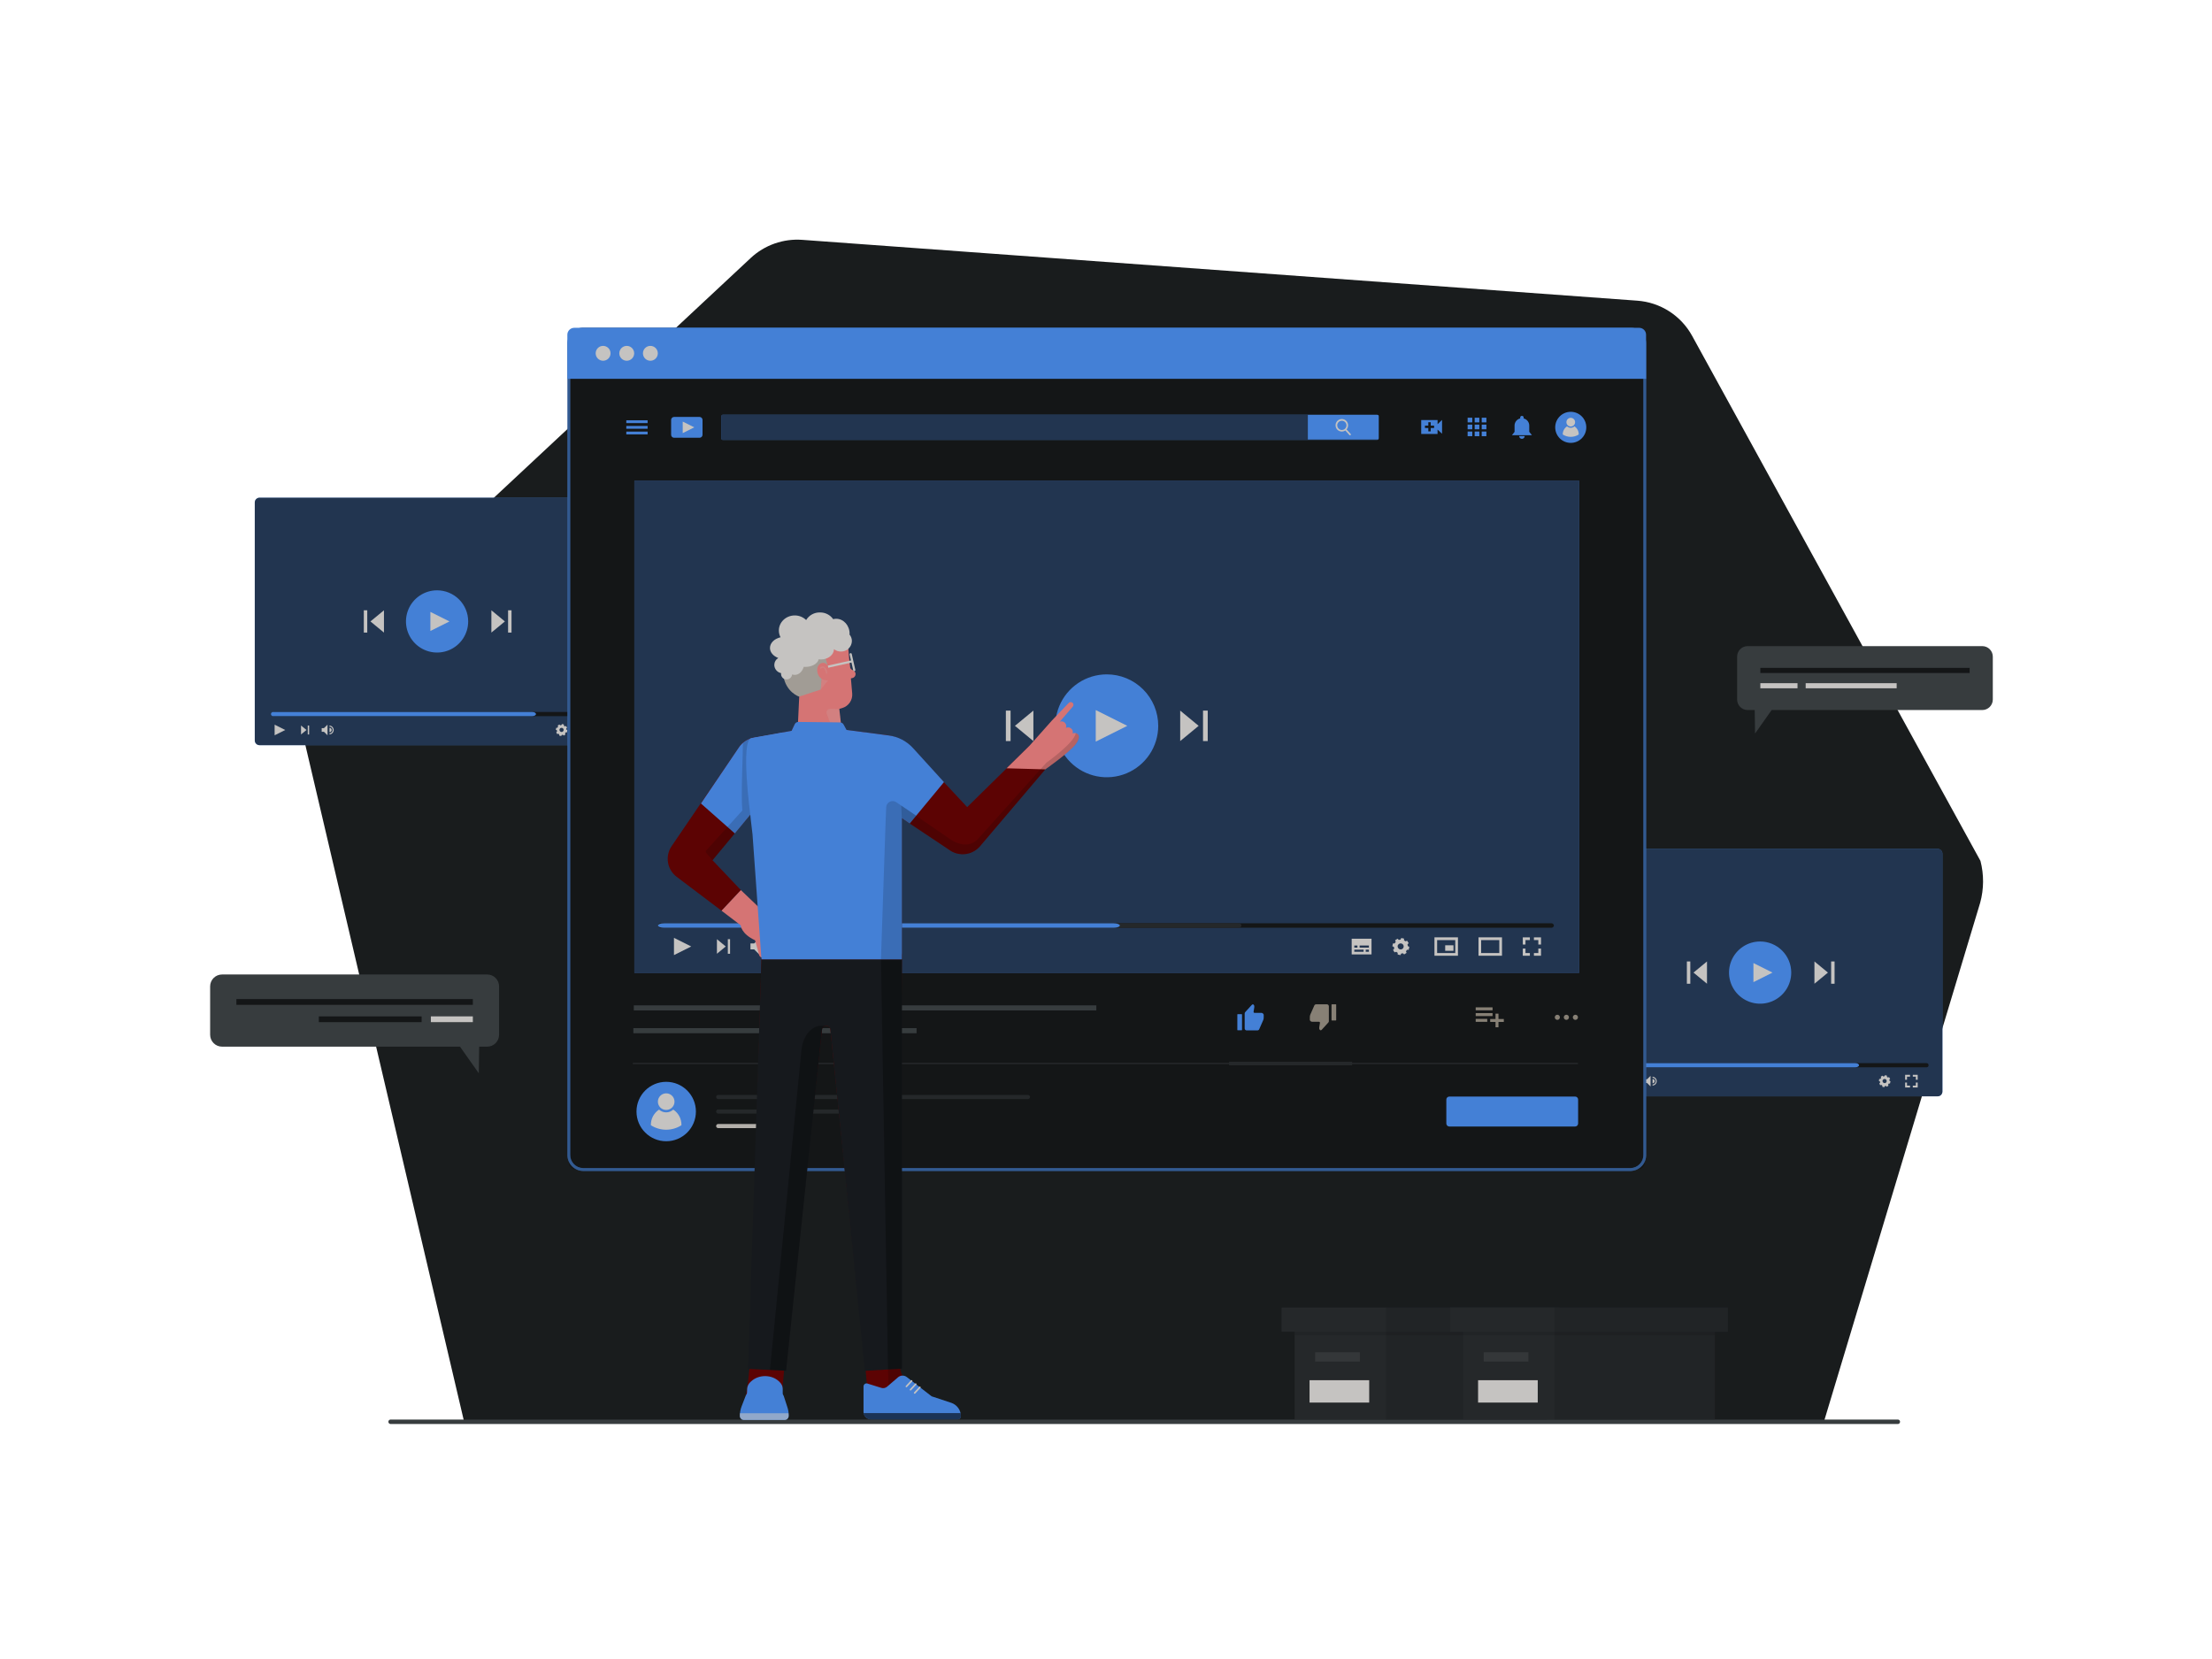 <svg class="gridItem__media" version="1.1" id="Layer_1" xmlns="http://www.w3.org/2000/svg" x="0px" y="0px" width="1600" height="1200" viewBox="0 0 1600 1200" style="baseline-shift: 0px; clip-rule: nonzero; color: rgb(164, 160, 153); color-interpolation: srgb; color-interpolation-filters: linearrgb; color-rendering: auto; cursor: auto; direction: ltr; display: block; fill: none; fill-opacity: 1; fill-rule: nonzero; font: 400 16px / 18.4px Lato, sans-serif; image-rendering: auto; letter-spacing: normal; marker: none; overflow: hidden; paint-order: normal; pointer-events: auto; shape-rendering: auto; stroke: none; stroke-dasharray: none; stroke-dashoffset: 0px; stroke-linecap: butt; stroke-linejoin: miter; stroke-miterlimit: 4; stroke-opacity: 1; stroke-width: 1px; text-anchor: start; text-decoration: none solid rgb(164, 160, 153); text-rendering: auto; visibility: visible; word-spacing: 0px; writing-mode: horizontal-tb;" fill="none" xmlns:xlink="http://www.w3.org/1999/xlink">
<path d="M1224 243L1432.52 622.71C1435.09 632.624 1435.03 643.039 1432.33 652.92L1319.21 1028.63L335.45 1027.27L216.52 520.33C215.393 506.396 219.268 492.516 227.45 481.18L543 186.62C547.971 181.986 553.845 178.427 560.255 176.166C566.664 173.905 573.471 172.991 580.25 173.48L1184.25 217.48C1192.48 218.069 1200.43 220.714 1207.38 225.173C1214.32 229.631 1220.04 235.761 1224 243V243Z" fill="#F4F4F4" style="--darkreader-inline-fill: #191c1d; baseline-shift: 0px; fill: rgb(25, 28, 29); paint-order: normal; text-decoration: none solid rgb(164, 160, 153);"></path>
<path d="M444.54 360H187.75C185.839 360 184.29 361.549 184.29 363.46V535.54C184.29 537.451 185.839 539 187.75 539H444.54C446.451 539 448 537.451 448 535.54V363.46C448 361.549 446.451 360 444.54 360Z" class="change-color-in-svg" fill="#4D61FC" style="fill: rgb(68, 128, 214); --darkreader-inline-fill: #4480d6; baseline-shift: 0px; paint-order: normal; text-decoration: none solid rgb(164, 160, 153);"></path>
<path opacity="0.7" d="M444.54 360H187.75C185.839 360 184.29 361.549 184.29 363.46V535.54C184.29 537.451 185.839 539 187.75 539H444.54C446.451 539 448 537.451 448 535.54V363.46C448 361.549 446.451 360 444.54 360Z" fill="white" style="--darkreader-inline-fill: #141617; baseline-shift: 0px; fill: rgb(20, 22, 23); opacity: 0.7; paint-order: normal; text-decoration: none solid rgb(164, 160, 153);"></path>
<path d="M338.65 449.5C338.65 453.95 337.33 458.3 334.858 462C332.386 465.7 328.872 468.584 324.76 470.287C320.649 471.99 316.125 472.436 311.76 471.568C307.396 470.699 303.387 468.557 300.24 465.41C297.093 462.263 294.95 458.254 294.082 453.89C293.214 449.525 293.66 445.001 295.363 440.89C297.066 436.778 299.949 433.264 303.65 430.792C307.35 428.32 311.7 427 316.15 427C322.117 427 327.84 429.371 332.06 433.59C336.279 437.81 338.65 443.533 338.65 449.5Z" class="change-color-in-svg" fill="#4D61FC" style="fill: rgb(68, 128, 214); --darkreader-inline-fill: #4480d6; baseline-shift: 0px; paint-order: normal; text-decoration: none solid rgb(164, 160, 153);"></path>
<path d="M311.31 442.6V449.5V456.4L325.11 449.5L311.31 442.6Z" fill="white" style="--darkreader-inline-fill: #c5c3c1; baseline-shift: 0px; fill: rgb(197, 195, 193); paint-order: normal; text-decoration: none solid rgb(164, 160, 153);"></path>
<path d="M438 516.5C438.022 516.127 437.896 515.759 437.648 515.479C437.401 515.198 437.053 515.026 436.68 515H197.82C197.452 515.043 197.112 515.219 196.866 515.495C196.62 515.772 196.483 516.13 196.483 516.5C196.483 516.87 196.62 517.228 196.866 517.505C197.112 517.781 197.452 517.957 197.82 518H436.68C437.053 517.974 437.401 517.802 437.648 517.521C437.896 517.241 438.022 516.873 438 516.5V516.5Z" fill="white" style="--darkreader-inline-fill: #141617; baseline-shift: 0px; fill: rgb(20, 22, 23); paint-order: normal; text-decoration: none solid rgb(164, 160, 153);"></path>
<path d="M196 516.5C196 516.898 196.158 517.279 196.439 517.561C196.721 517.842 197.102 518 197.5 518H385C386.48 518 387.68 517.33 387.68 516.5C387.68 515.67 386.48 515 385 515H197.5C197.102 515 196.721 515.158 196.439 515.439C196.158 515.721 196 516.102 196 516.5Z" class="change-color-in-svg" fill="#4D61FC" style="fill: rgb(68, 128, 214); --darkreader-inline-fill: #4480d6; baseline-shift: 0px; paint-order: normal; text-decoration: none solid rgb(164, 160, 153);"></path>
<path d="M355.43 441.44V449.5V457.56L365.2 449.5L355.43 441.44Z" fill="white" style="--darkreader-inline-fill: #c5c3c1; baseline-shift: 0px; fill: rgb(197, 195, 193); paint-order: normal; text-decoration: none solid rgb(164, 160, 153);"></path>
<path d="M370 441.44H367.51V457.56H370V441.44Z" fill="white" style="--darkreader-inline-fill: #c5c3c1; baseline-shift: 0px; fill: rgb(197, 195, 193); paint-order: normal; text-decoration: none solid rgb(164, 160, 153);"></path>
<path d="M277.73 441.44V449.5V457.56L267.95 449.5L277.73 441.44Z" fill="white" style="--darkreader-inline-fill: #c5c3c1; baseline-shift: 0px; fill: rgb(197, 195, 193); paint-order: normal; text-decoration: none solid rgb(164, 160, 153);"></path>
<path d="M265.65 441.44H263.16V457.56H265.65V441.44Z" fill="white" style="--darkreader-inline-fill: #c5c3c1; baseline-shift: 0px; fill: rgb(197, 195, 193); paint-order: normal; text-decoration: none solid rgb(164, 160, 153);"></path>
<path d="M198.64 524.18V528.02V531.86L206.31 528.02L198.64 524.18Z" fill="white" style="--darkreader-inline-fill: #c5c3c1; baseline-shift: 0px; fill: rgb(197, 195, 193); paint-order: normal; text-decoration: none solid rgb(164, 160, 153);"></path>
<path d="M217.75 524.78V528.02V531.26L221.68 528.02L217.75 524.78Z" fill="white" style="--darkreader-inline-fill: #c5c3c1; baseline-shift: 0px; fill: rgb(197, 195, 193); paint-order: normal; text-decoration: none solid rgb(164, 160, 153);"></path>
<path d="M223.61 524.78H222.61V531.27H223.61V524.78Z" fill="white" style="--darkreader-inline-fill: #c5c3c1; baseline-shift: 0px; fill: rgb(197, 195, 193); paint-order: normal; text-decoration: none solid rgb(164, 160, 153);"></path>
<path d="M234.33 526.68H232.69V529.33H234.33L236.9 531.86V524.18L234.33 526.68Z" fill="white" style="--darkreader-inline-fill: #c5c3c1; baseline-shift: 0px; fill: rgb(197, 195, 193); paint-order: normal; text-decoration: none solid rgb(164, 160, 153);"></path>
<path d="M238.33 526.45V529.59C238.746 529.59 239.146 529.425 239.44 529.13C239.735 528.836 239.9 528.436 239.9 528.02C239.9 527.604 239.735 527.204 239.44 526.91C239.146 526.615 238.746 526.45 238.33 526.45V526.45Z" fill="white" style="--darkreader-inline-fill: #c5c3c1; baseline-shift: 0px; fill: rgb(197, 195, 193); paint-order: normal; text-decoration: none solid rgb(164, 160, 153);"></path>
<path d="M238.33 531.23V530.48C238.954 530.44 239.54 530.164 239.967 529.708C240.395 529.252 240.633 528.65 240.633 528.025C240.633 527.4 240.395 526.798 239.967 526.342C239.54 525.886 238.954 525.61 238.33 525.57V524.82C239.149 524.866 239.92 525.223 240.483 525.819C241.047 526.415 241.361 527.205 241.361 528.025C241.361 528.845 241.047 529.635 240.483 530.231C239.92 530.827 239.149 531.184 238.33 531.23Z" fill="white" style="--darkreader-inline-fill: #c5c3c1; baseline-shift: 0px; fill: rgb(197, 195, 193); paint-order: normal; text-decoration: none solid rgb(164, 160, 153);"></path>
<path d="M426.59 524.78H428.78V527.01H430.12V523.44H426.59V524.78Z" fill="white" style="--darkreader-inline-fill: #c5c3c1; baseline-shift: 0px; fill: rgb(197, 195, 193); paint-order: normal; text-decoration: none solid rgb(164, 160, 153);"></path>
<path d="M422.38 527.01V524.78H424.57V523.44H421.04V527.01H422.38Z" fill="white" style="--darkreader-inline-fill: #c5c3c1; baseline-shift: 0px; fill: rgb(197, 195, 193); paint-order: normal; text-decoration: none solid rgb(164, 160, 153);"></path>
<path d="M428.78 529.03V531.26H426.59V532.6H430.12V529.03H428.78Z" fill="white" style="--darkreader-inline-fill: #c5c3c1; baseline-shift: 0px; fill: rgb(197, 195, 193); paint-order: normal; text-decoration: none solid rgb(164, 160, 153);"></path>
<path d="M424.57 531.26H422.38V529.03H421.04V532.6H424.57V531.26Z" fill="white" style="--darkreader-inline-fill: #c5c3c1; baseline-shift: 0px; fill: rgb(197, 195, 193); paint-order: normal; text-decoration: none solid rgb(164, 160, 153);"></path>
<path d="M410.53 528.16L409.77 527.81C409.749 527.511 409.692 527.215 409.6 526.93L410.19 526.33L409.4 525.12L408.6 525.41C408.373 525.213 408.125 525.042 407.86 524.9V524L406.46 523.7L406.1 524.47C405.797 524.489 405.498 524.546 405.21 524.64L404.6 524.05L403.4 524.83L403.7 525.63C403.55 525.81 403.413 526 403.29 526.2L403.21 526.35V526.41H402.33C402.25 526.77 402.15 527.24 402.02 527.82L402.79 528.18C402.81 528.486 402.867 528.788 402.96 529.08L402.36 529.68L403 531L403.79 530.71C404.013 530.913 404.262 531.084 404.53 531.22V532.1L405.94 532.4L406.3 531.63C406.598 531.609 406.893 531.555 407.18 531.47L407.78 532.06L408.99 531.28L408.7 530.49C408.899 530.267 409.068 530.018 409.2 529.75H410.08C410.18 529.27 410.28 528.8 410.38 528.34L410.53 528.16ZM404.84 527.28C404.997 526.977 405.251 526.734 405.56 526.59C405.773 526.491 406.006 526.443 406.24 526.45C406.509 526.46 406.771 526.539 407 526.68C407.121 526.759 407.232 526.853 407.33 526.96C407.427 527.075 407.508 527.203 407.57 527.34C407.698 527.632 407.733 527.957 407.67 528.27C407.601 528.579 407.436 528.859 407.2 529.07C407.088 529.174 406.96 529.258 406.82 529.32C406.69 529.38 406.552 529.42 406.41 529.44C406.146 529.474 405.877 529.44 405.63 529.34C405.41 529.256 405.214 529.118 405.06 528.94C404.837 528.679 404.707 528.352 404.69 528.01C404.68 527.883 404.68 527.756 404.69 527.63C404.69 527.63 404.73 527.5 404.84 527.28ZM403.16 526.22C403.133 526.258 403.11 526.298 403.09 526.34L403.16 526.22Z" fill="white" style="--darkreader-inline-fill: #c5c3c1; baseline-shift: 0px; fill: rgb(197, 195, 193); paint-order: normal; text-decoration: none solid rgb(164, 160, 153);"></path>
<path d="M1401.54 614H1144.75C1142.84 614 1141.29 615.549 1141.29 617.46V789.54C1141.29 791.451 1142.84 793 1144.75 793H1401.54C1403.45 793 1405 791.451 1405 789.54V617.46C1405 615.549 1403.45 614 1401.54 614Z" class="change-color-in-svg" fill="#4D61FC" style="fill: rgb(68, 128, 214); --darkreader-inline-fill: #4480d6; baseline-shift: 0px; paint-order: normal; text-decoration: none solid rgb(164, 160, 153);"></path>
<path opacity="0.7" d="M1401.54 614H1144.75C1142.84 614 1141.29 615.549 1141.29 617.46V789.54C1141.29 791.451 1142.84 793 1144.75 793H1401.54C1403.45 793 1405 791.451 1405 789.54V617.46C1405 615.549 1403.45 614 1401.54 614Z" fill="white" style="--darkreader-inline-fill: #141617; baseline-shift: 0px; fill: rgb(20, 22, 23); opacity: 0.7; paint-order: normal; text-decoration: none solid rgb(164, 160, 153);"></path>
<path d="M1295.65 703.5C1295.65 707.95 1294.33 712.3 1291.86 716C1289.39 719.7 1285.87 722.584 1281.76 724.287C1277.65 725.99 1273.13 726.436 1268.76 725.568C1264.4 724.7 1260.39 722.557 1257.24 719.41C1254.09 716.263 1251.95 712.254 1251.08 707.89C1250.21 703.525 1250.66 699.001 1252.36 694.89C1254.07 690.778 1256.95 687.264 1260.65 684.792C1264.35 682.32 1268.7 681 1273.15 681C1279.12 681 1284.84 683.371 1289.06 687.59C1293.28 691.81 1295.65 697.533 1295.65 703.5V703.5Z" class="change-color-in-svg" fill="#4D61FC" style="fill: rgb(68, 128, 214); --darkreader-inline-fill: #4480d6; baseline-shift: 0px; paint-order: normal; text-decoration: none solid rgb(164, 160, 153);"></path>
<path d="M1268.31 696.6V703.5V710.4L1282.11 703.5L1268.31 696.6Z" fill="white" style="--darkreader-inline-fill: #c5c3c1; baseline-shift: 0px; fill: rgb(197, 195, 193); paint-order: normal; text-decoration: none solid rgb(164, 160, 153);"></path>
<path d="M1395 770.5C1395.02 770.127 1394.9 769.759 1394.65 769.479C1394.4 769.198 1394.05 769.026 1393.68 769H1154.82C1154.45 769.043 1154.11 769.219 1153.87 769.495C1153.62 769.772 1153.48 770.13 1153.48 770.5C1153.48 770.87 1153.62 771.228 1153.87 771.505C1154.11 771.781 1154.45 771.957 1154.82 772H1393.68C1394.05 771.974 1394.4 771.802 1394.65 771.521C1394.9 771.241 1395.02 770.873 1395 770.5V770.5Z" fill="white" style="--darkreader-inline-fill: #141617; baseline-shift: 0px; fill: rgb(20, 22, 23); paint-order: normal; text-decoration: none solid rgb(164, 160, 153);"></path>
<path d="M1153 770.5C1153 770.898 1153.16 771.279 1153.44 771.561C1153.72 771.842 1154.1 772 1154.5 772H1342C1343.48 772 1344.68 771.33 1344.68 770.5C1344.68 769.67 1343.48 769 1342 769H1154.5C1154.1 769 1153.72 769.158 1153.44 769.439C1153.16 769.721 1153 770.102 1153 770.5Z" class="change-color-in-svg" fill="#4D61FC" style="fill: rgb(68, 128, 214); --darkreader-inline-fill: #4480d6; baseline-shift: 0px; paint-order: normal; text-decoration: none solid rgb(164, 160, 153);"></path>
<path d="M1312.43 695.44V703.5V711.56L1322.2 703.5L1312.43 695.44Z" fill="white" style="--darkreader-inline-fill: #c5c3c1; baseline-shift: 0px; fill: rgb(197, 195, 193); paint-order: normal; text-decoration: none solid rgb(164, 160, 153);"></path>
<path d="M1327 695.44H1324.51V711.56H1327V695.44Z" fill="white" style="--darkreader-inline-fill: #c5c3c1; baseline-shift: 0px; fill: rgb(197, 195, 193); paint-order: normal; text-decoration: none solid rgb(164, 160, 153);"></path>
<path d="M1234.72 695.44V703.5V711.56L1224.95 703.5L1234.72 695.44Z" fill="white" style="--darkreader-inline-fill: #c5c3c1; baseline-shift: 0px; fill: rgb(197, 195, 193); paint-order: normal; text-decoration: none solid rgb(164, 160, 153);"></path>
<path d="M1222.65 695.44H1220.16V711.56H1222.65V695.44Z" fill="white" style="--darkreader-inline-fill: #c5c3c1; baseline-shift: 0px; fill: rgb(197, 195, 193); paint-order: normal; text-decoration: none solid rgb(164, 160, 153);"></path>
<path d="M1155.64 778.18V782.02V785.86L1163.31 782.02L1155.64 778.18Z" fill="white" style="--darkreader-inline-fill: #c5c3c1; baseline-shift: 0px; fill: rgb(197, 195, 193); paint-order: normal; text-decoration: none solid rgb(164, 160, 153);"></path>
<path d="M1174.75 778.78V782.02V785.26L1178.68 782.02L1174.75 778.78Z" fill="white" style="--darkreader-inline-fill: #c5c3c1; baseline-shift: 0px; fill: rgb(197, 195, 193); paint-order: normal; text-decoration: none solid rgb(164, 160, 153);"></path>
<path d="M1180.61 778.78H1179.61V785.27H1180.61V778.78Z" fill="white" style="--darkreader-inline-fill: #c5c3c1; baseline-shift: 0px; fill: rgb(197, 195, 193); paint-order: normal; text-decoration: none solid rgb(164, 160, 153);"></path>
<path d="M1191.33 780.68H1189.69V783.33H1191.33L1193.9 785.86V778.18L1191.33 780.68Z" fill="white" style="--darkreader-inline-fill: #c5c3c1; baseline-shift: 0px; fill: rgb(197, 195, 193); paint-order: normal; text-decoration: none solid rgb(164, 160, 153);"></path>
<path d="M1195.33 780.45V783.59C1195.75 783.59 1196.15 783.425 1196.44 783.13C1196.73 782.836 1196.9 782.436 1196.9 782.02C1196.9 781.604 1196.73 781.204 1196.44 780.91C1196.15 780.615 1195.75 780.45 1195.33 780.45V780.45Z" fill="white" style="--darkreader-inline-fill: #c5c3c1; baseline-shift: 0px; fill: rgb(197, 195, 193); paint-order: normal; text-decoration: none solid rgb(164, 160, 153);"></path>
<path d="M1195.33 785.23V784.48C1195.95 784.44 1196.54 784.164 1196.97 783.708C1197.4 783.252 1197.63 782.65 1197.63 782.025C1197.63 781.4 1197.4 780.798 1196.97 780.342C1196.54 779.886 1195.95 779.61 1195.33 779.57V778.82C1196.15 778.866 1196.92 779.223 1197.48 779.819C1198.05 780.415 1198.36 781.205 1198.36 782.025C1198.36 782.845 1198.05 783.635 1197.48 784.231C1196.92 784.827 1196.15 785.184 1195.33 785.23V785.23Z" fill="white" style="--darkreader-inline-fill: #c5c3c1; baseline-shift: 0px; fill: rgb(197, 195, 193); paint-order: normal; text-decoration: none solid rgb(164, 160, 153);"></path>
<path d="M1383.59 778.78H1385.78V781.01H1387.12V777.44H1383.59V778.78Z" fill="white" style="--darkreader-inline-fill: #c5c3c1; baseline-shift: 0px; fill: rgb(197, 195, 193); paint-order: normal; text-decoration: none solid rgb(164, 160, 153);"></path>
<path d="M1379.38 781.01V778.78H1381.57V777.44H1378.04V781.01H1379.38Z" fill="white" style="--darkreader-inline-fill: #c5c3c1; baseline-shift: 0px; fill: rgb(197, 195, 193); paint-order: normal; text-decoration: none solid rgb(164, 160, 153);"></path>
<path d="M1385.78 783.03V785.26H1383.59V786.6H1387.12V783.03H1385.78Z" fill="white" style="--darkreader-inline-fill: #c5c3c1; baseline-shift: 0px; fill: rgb(197, 195, 193); paint-order: normal; text-decoration: none solid rgb(164, 160, 153);"></path>
<path d="M1381.57 785.26H1379.38V783.03H1378.04V786.6H1381.57V785.26Z" fill="white" style="--darkreader-inline-fill: #c5c3c1; baseline-shift: 0px; fill: rgb(197, 195, 193); paint-order: normal; text-decoration: none solid rgb(164, 160, 153);"></path>
<path d="M1367.53 782.16L1366.77 781.81C1366.75 781.511 1366.69 781.215 1366.6 780.93L1367.19 780.33L1366.4 779.12L1365.6 779.41C1365.37 779.213 1365.12 779.042 1364.86 778.9V778L1363.46 777.7L1363.1 778.47C1362.8 778.489 1362.5 778.546 1362.21 778.64L1361.6 778.05L1360.4 778.83L1360.7 779.63C1360.55 779.81 1360.41 780 1360.29 780.2L1360.21 780.35V780.41H1359.33C1359.25 780.77 1359.15 781.24 1359.02 781.82L1359.79 782.18C1359.81 782.486 1359.87 782.788 1359.96 783.08L1359.36 783.68L1360 785L1360.79 784.71C1361.01 784.913 1361.26 785.084 1361.53 785.22V786.1L1362.94 786.4L1363.3 785.63C1363.6 785.609 1363.89 785.555 1364.18 785.47L1364.78 786.06L1365.99 785.28L1365.7 784.49C1365.9 784.267 1366.07 784.018 1366.2 783.75H1367.08C1367.18 783.27 1367.28 782.8 1367.38 782.34L1367.53 782.16ZM1361.84 781.28C1362 780.977 1362.25 780.734 1362.56 780.59C1362.77 780.491 1363.01 780.443 1363.24 780.45C1363.51 780.46 1363.77 780.539 1364 780.68C1364.12 780.759 1364.23 780.853 1364.33 780.96C1364.43 781.075 1364.51 781.203 1364.57 781.34C1364.7 781.632 1364.73 781.957 1364.67 782.27C1364.6 782.579 1364.44 782.859 1364.2 783.07C1364.09 783.174 1363.96 783.258 1363.82 783.32C1363.69 783.38 1363.55 783.42 1363.41 783.44C1363.15 783.474 1362.88 783.44 1362.63 783.34C1362.41 783.256 1362.21 783.118 1362.06 782.94C1361.84 782.679 1361.71 782.352 1361.69 782.01C1361.68 781.883 1361.68 781.756 1361.69 781.63C1361.69 781.63 1361.73 781.5 1361.84 781.28ZM1360.16 780.22C1360.13 780.258 1360.11 780.298 1360.09 780.34L1360.16 780.22Z" fill="white" style="--darkreader-inline-fill: #c5c3c1; baseline-shift: 0px; fill: rgb(197, 195, 193); paint-order: normal; text-decoration: none solid rgb(164, 160, 153);"></path>
<path d="M1373 1030H282.28C281.901 1029.94 281.557 1029.75 281.308 1029.46C281.059 1029.16 280.923 1028.79 280.923 1028.41C280.923 1028.03 281.059 1027.66 281.308 1027.36C281.557 1027.07 281.901 1026.88 282.28 1026.82H1373C1373.38 1026.88 1373.72 1027.07 1373.97 1027.36C1374.22 1027.66 1374.36 1028.03 1374.36 1028.41C1374.36 1028.79 1374.22 1029.16 1373.97 1029.46C1373.72 1029.75 1373.38 1029.94 1373 1030Z" fill="#B2B6BB" style="--darkreader-inline-fill: #373c3e; baseline-shift: 0px; fill: rgb(55, 60, 62); paint-order: normal; text-decoration: none solid rgb(164, 160, 153);"></path>
<path d="M1184.71 238.05H416.44C413.679 238.05 411.44 240.289 411.44 243.05V840.96C411.44 843.721 413.679 845.96 416.44 845.96H1184.71C1187.47 845.96 1189.71 843.721 1189.71 840.96V243.05C1189.71 240.289 1187.47 238.05 1184.71 238.05Z" fill="white" style="--darkreader-inline-fill: #141617; baseline-shift: 0px; fill: rgb(20, 22, 23); paint-order: normal; text-decoration: none solid rgb(164, 160, 153);"></path>
<path d="M1179.47 847H421.68C418.632 846.932 415.735 845.656 413.627 843.452C411.519 841.249 410.373 838.298 410.44 835.25V248.75C410.373 245.702 411.519 242.751 413.627 240.548C415.735 238.344 418.632 237.068 421.68 237H1179.47C1182.52 237.071 1185.41 238.348 1187.52 240.551C1189.63 242.753 1190.77 245.702 1190.71 248.75V835.25C1190.77 838.298 1189.63 841.247 1187.52 843.449C1185.41 845.652 1182.52 846.929 1179.47 847V847ZM421.68 239.09C420.439 239.117 419.215 239.389 418.079 239.889C416.943 240.389 415.917 241.109 415.059 242.006C414.201 242.903 413.528 243.96 413.078 245.117C412.629 246.275 412.412 247.509 412.44 248.75V835.25C412.412 836.491 412.629 837.725 413.078 838.883C413.528 840.04 414.201 841.097 415.059 841.994C415.917 842.891 416.943 843.611 418.079 844.111C419.215 844.611 420.439 844.883 421.68 844.91H1179.47C1181.98 844.852 1184.36 843.803 1186.09 841.991C1187.82 840.18 1188.76 837.756 1188.71 835.25V248.75C1188.76 246.244 1187.82 243.82 1186.09 242.009C1184.36 240.197 1181.98 239.148 1179.47 239.09H421.68Z" class="change-color-in-svg" fill="#4D61FC" style="fill: rgb(68, 128, 214); --darkreader-inline-fill: #4480d6; baseline-shift: 0px; paint-order: normal; text-decoration: none solid rgb(164, 160, 153);"></path>
<g opacity="0.6" style="baseline-shift: 0px; opacity: 0.6; paint-order: normal; text-decoration: none solid rgb(164, 160, 153);">
<path opacity="0.6" d="M1179.47 847H421.68C418.632 846.932 415.735 845.656 413.627 843.452C411.519 841.249 410.373 838.298 410.44 835.25V248.75C410.373 245.702 411.519 242.751 413.627 240.548C415.735 238.344 418.632 237.068 421.68 237H1179.47C1182.52 237.071 1185.41 238.348 1187.52 240.551C1189.63 242.753 1190.77 245.702 1190.71 248.75V835.25C1190.77 838.298 1189.63 841.247 1187.52 843.449C1185.41 845.652 1182.52 846.929 1179.47 847V847ZM421.68 239.09C420.439 239.117 419.215 239.389 418.079 239.889C416.943 240.389 415.917 241.109 415.059 242.006C414.201 242.903 413.528 243.96 413.078 245.117C412.629 246.275 412.412 247.509 412.44 248.75V835.25C412.412 836.491 412.629 837.725 413.078 838.883C413.528 840.04 414.201 841.097 415.059 841.994C415.917 842.891 416.943 843.611 418.079 844.111C419.215 844.611 420.439 844.883 421.68 844.91H1179.47C1181.98 844.852 1184.36 843.803 1186.09 841.991C1187.82 840.18 1188.76 837.756 1188.71 835.25V248.75C1188.76 246.244 1187.82 243.82 1186.09 242.009C1184.36 240.197 1181.98 239.148 1179.47 239.09H421.68Z" fill="white" style="--darkreader-inline-fill: #141617; baseline-shift: 0px; fill: rgb(20, 22, 23); opacity: 0.6; paint-order: normal; text-decoration: none solid rgb(164, 160, 153);"></path>
</g>
<path d="M1142.3 347.85H458.85V703.66H1142.3V347.85Z" class="change-color-in-svg" fill="#4D61FC" style="fill: rgb(68, 128, 214); --darkreader-inline-fill: #4480d6; baseline-shift: 0px; paint-order: normal; text-decoration: none solid rgb(164, 160, 153);"></path>
<path opacity="0.7" d="M1142.3 347.85H458.85V703.66H1142.3V347.85Z" fill="white" style="--darkreader-inline-fill: #141617; baseline-shift: 0px; fill: rgb(20, 22, 23); opacity: 0.7; paint-order: normal; text-decoration: none solid rgb(164, 160, 153);"></path>
<path d="M793 727.2H458.46V730.88H793V727.2Z" fill="#B2B6BB" style="--darkreader-inline-fill: #373c3e; baseline-shift: 0px; fill: rgb(55, 60, 62); paint-order: normal; text-decoration: none solid rgb(164, 160, 153);"></path>
<path d="M552 743.68H458.12V747.36H552V743.68Z" fill="#B2B6BB" style="--darkreader-inline-fill: #373c3e; baseline-shift: 0px; fill: rgb(55, 60, 62); paint-order: normal; text-decoration: none solid rgb(164, 160, 153);"></path>
<path d="M663 743.68H569.12V747.36H663V743.68Z" fill="#B2B6BB" style="--darkreader-inline-fill: #373c3e; baseline-shift: 0px; fill: rgb(55, 60, 62); paint-order: normal; text-decoration: none solid rgb(164, 160, 153);"></path>
<path d="M560.56 748.02C561.941 748.02 563.06 746.901 563.06 745.52C563.06 744.139 561.941 743.02 560.56 743.02C559.179 743.02 558.06 744.139 558.06 745.52C558.06 746.901 559.179 748.02 560.56 748.02Z" fill="#B2B6BB" style="--darkreader-inline-fill: #9e9991; baseline-shift: 0px; fill: rgb(158, 153, 145); paint-order: normal; text-decoration: none solid rgb(164, 160, 153);"></path>
<path d="M837.78 525C837.78 532.359 835.598 539.554 831.509 545.673C827.42 551.792 821.609 556.561 814.81 559.378C808.01 562.194 800.529 562.931 793.311 561.495C786.093 560.059 779.462 556.515 774.258 551.311C769.055 546.108 765.511 539.477 764.075 532.259C762.639 525.041 763.376 517.56 766.192 510.76C769.009 503.961 773.778 498.15 779.897 494.061C786.016 489.972 793.21 487.79 800.57 487.79C805.457 487.789 810.296 488.75 814.811 490.62C819.326 492.489 823.429 495.23 826.884 498.686C830.34 502.141 833.081 506.244 834.95 510.759C836.82 515.274 837.781 520.113 837.78 525V525Z" class="change-color-in-svg" fill="#4D61FC" style="fill: rgb(68, 128, 214); --darkreader-inline-fill: #4480d6; baseline-shift: 0px; paint-order: normal; text-decoration: none solid rgb(164, 160, 153);"></path>
<path d="M792.58 513.61V525.02V536.43L815.4 525.02L792.58 513.61Z" fill="white" style="--darkreader-inline-fill: #c5c3c1; baseline-shift: 0px; fill: rgb(197, 195, 193); paint-order: normal; text-decoration: none solid rgb(164, 160, 153);"></path>
<path d="M853.67 514V525.02V536.04L867.02 525.02L853.67 514Z" fill="white" style="--darkreader-inline-fill: #c5c3c1; baseline-shift: 0px; fill: rgb(197, 195, 193); paint-order: normal; text-decoration: none solid rgb(164, 160, 153);"></path>
<path d="M873.58 514H870.18V536.04H873.58V514Z" fill="white" style="--darkreader-inline-fill: #c5c3c1; baseline-shift: 0px; fill: rgb(197, 195, 193); paint-order: normal; text-decoration: none solid rgb(164, 160, 153);"></path>
<path d="M747.48 514V525.02V536.04L734.12 525.02L747.48 514Z" fill="white" style="--darkreader-inline-fill: #c5c3c1; baseline-shift: 0px; fill: rgb(197, 195, 193); paint-order: normal; text-decoration: none solid rgb(164, 160, 153);"></path>
<path d="M730.97 514H727.57V536.04H730.97V514Z" fill="white" style="--darkreader-inline-fill: #c5c3c1; baseline-shift: 0px; fill: rgb(197, 195, 193); paint-order: normal; text-decoration: none solid rgb(164, 160, 153);"></path>
<path d="M912.26 732.62H907.43C907.334 732.622 907.239 732.604 907.152 732.566C907.064 732.528 906.985 732.471 906.922 732.4C906.858 732.329 906.811 732.244 906.783 732.153C906.755 732.061 906.747 731.965 906.76 731.87V731.68C906.77 731.572 906.79 731.465 906.82 731.36L907.26 728.56C907.285 728.347 907.285 728.133 907.26 727.92C907.26 727.84 907.26 727.73 907.26 727.61C907.226 727.388 907.137 727.178 907 727L906.75 726.71C906.62 726.6 906.58 726.53 906.43 726.49H906.22C906.066 726.493 905.914 726.531 905.777 726.602C905.64 726.673 905.521 726.775 905.43 726.9L900.7 732.09C900.572 732.222 900.471 732.379 900.404 732.551C900.337 732.722 900.305 732.906 900.31 733.09V743.92C900.31 744.286 900.455 744.637 900.714 744.896C900.973 745.155 901.324 745.3 901.69 745.3H909.57C909.835 745.299 910.095 745.221 910.317 745.076C910.539 744.93 910.714 744.723 910.82 744.48L913.72 737.89C913.854 737.597 913.948 737.288 914 736.97C914.068 736.597 914.095 736.218 914.08 735.84V734.18C914.08 733.948 914.01 733.722 913.88 733.53C913.717 733.247 913.48 733.013 913.195 732.853C912.91 732.693 912.587 732.612 912.26 732.62V732.62Z" class="change-color-in-svg" fill="#4D61FC" style="fill: rgb(68, 128, 214); --darkreader-inline-fill: #4480d6; baseline-shift: 0px; paint-order: normal; text-decoration: none solid rgb(164, 160, 153);"></path>
<path d="M898.1 733.56H895.29C895.13 733.56 895 733.69 895 733.85V744.94C895 745.1 895.13 745.23 895.29 745.23H898.1C898.26 745.23 898.39 745.1 898.39 744.94V733.85C898.39 733.69 898.26 733.56 898.1 733.56Z" class="change-color-in-svg" fill="#4D61FC" style="fill: rgb(68, 128, 214); --darkreader-inline-fill: #4480d6; baseline-shift: 0px; paint-order: normal; text-decoration: none solid rgb(164, 160, 153);"></path>
<path d="M949.25 739.07H954.09C954.184 739.071 954.277 739.091 954.363 739.13C954.449 739.17 954.525 739.227 954.588 739.297C954.65 739.368 954.697 739.451 954.725 739.541C954.753 739.631 954.761 739.726 954.75 739.82V740.01L954.69 740.33L954.24 743.13C954.21 743.342 954.21 743.558 954.24 743.77C954.24 743.86 954.24 743.96 954.24 744.09C954.278 744.316 954.37 744.529 954.51 744.71L954.77 745C954.851 745.1 954.959 745.176 955.08 745.22H955.29C955.443 745.218 955.595 745.181 955.732 745.112C955.869 745.043 955.988 744.943 956.08 744.82L960.81 739.62C960.939 739.488 961.041 739.332 961.108 739.16C961.175 738.988 961.206 738.804 961.2 738.62V727.84C961.2 727.474 961.055 727.123 960.796 726.864C960.537 726.605 960.186 726.46 959.82 726.46H951.94C951.675 726.461 951.415 726.539 951.193 726.684C950.971 726.83 950.796 727.037 950.69 727.28L947.79 733.87C947.663 734.166 947.57 734.474 947.51 734.79C947.451 735.163 947.427 735.542 947.44 735.92V737.58C947.438 737.814 947.504 738.043 947.63 738.24C947.804 738.508 948.045 738.725 948.329 738.871C948.614 739.016 948.931 739.085 949.25 739.07V739.07Z" fill="#868A91" style="--darkreader-inline-fill: #878075; baseline-shift: 0px; fill: rgb(135, 128, 117); paint-order: normal; text-decoration: none solid rgb(164, 160, 153);"></path>
<path d="M966.22 726.46H963.41C963.25 726.46 963.12 726.59 963.12 726.75V737.84C963.12 738 963.25 738.13 963.41 738.13H966.22C966.38 738.13 966.51 738 966.51 737.84V726.75C966.51 726.59 966.38 726.46 966.22 726.46Z" fill="#868A91" style="--darkreader-inline-fill: #878075; baseline-shift: 0px; fill: rgb(135, 128, 117); paint-order: normal; text-decoration: none solid rgb(164, 160, 153);"></path>
<path d="M1079.61 728.64H1067.41V730.78H1079.61V728.64Z" fill="#868A91" style="--darkreader-inline-fill: #878075; baseline-shift: 0px; fill: rgb(135, 128, 117); paint-order: normal; text-decoration: none solid rgb(164, 160, 153);"></path>
<path d="M1079.61 732.81H1067.41V734.95H1079.61V732.81Z" fill="#868A91" style="--darkreader-inline-fill: #878075; baseline-shift: 0px; fill: rgb(135, 128, 117); paint-order: normal; text-decoration: none solid rgb(164, 160, 153);"></path>
<path d="M1075.77 736.98H1067.41V739.12H1075.77V736.98Z" fill="#868A91" style="--darkreader-inline-fill: #878075; baseline-shift: 0px; fill: rgb(135, 128, 117); paint-order: normal; text-decoration: none solid rgb(164, 160, 153);"></path>
<path d="M1083.89 733.21H1081.76V737.07H1077.9V739.2H1081.76V743.06H1083.89V739.2H1087.75V737.07H1083.89V733.21Z" fill="#868A91" style="--darkreader-inline-fill: #878075; baseline-shift: 0px; fill: rgb(135, 128, 117); paint-order: normal; text-decoration: none solid rgb(164, 160, 153);"></path>
<path d="M1139.54 737.7C1139.17 737.702 1138.82 737.595 1138.51 737.393C1138.2 737.191 1137.97 736.903 1137.82 736.565C1137.68 736.227 1137.64 735.855 1137.71 735.495C1137.78 735.136 1137.96 734.805 1138.22 734.545C1138.48 734.286 1138.81 734.108 1139.17 734.036C1139.52 733.964 1139.9 734 1140.24 734.14C1140.57 734.28 1140.86 734.517 1141.07 734.821C1141.27 735.126 1141.38 735.484 1141.38 735.85C1141.38 736.339 1141.19 736.808 1140.84 737.155C1140.5 737.501 1140.03 737.697 1139.54 737.7V737.7Z" fill="#868A91" style="--darkreader-inline-fill: #878075; baseline-shift: 0px; fill: rgb(135, 128, 117); paint-order: normal; text-decoration: none solid rgb(164, 160, 153);"></path>
<path d="M1133 737.7C1132.63 737.7 1132.28 737.592 1131.97 737.388C1131.67 737.185 1131.43 736.896 1131.29 736.558C1131.15 736.22 1131.11 735.848 1131.19 735.489C1131.26 735.13 1131.43 734.801 1131.69 734.542C1131.95 734.283 1132.28 734.107 1132.64 734.036C1133 733.964 1133.37 734.001 1133.71 734.141C1134.05 734.281 1134.33 734.518 1134.54 734.822C1134.74 735.126 1134.85 735.484 1134.85 735.85C1134.85 736.341 1134.65 736.811 1134.31 737.158C1133.96 737.505 1133.49 737.7 1133 737.7V737.7Z" fill="#868A91" style="--darkreader-inline-fill: #878075; baseline-shift: 0px; fill: rgb(135, 128, 117); paint-order: normal; text-decoration: none solid rgb(164, 160, 153);"></path>
<path d="M1126.47 737.7C1127.49 737.7 1128.32 736.872 1128.32 735.85C1128.32 734.828 1127.49 734 1126.47 734C1125.45 734 1124.62 734.828 1124.62 735.85C1124.62 736.872 1125.45 737.7 1126.47 737.7Z" fill="#868A91" style="--darkreader-inline-fill: #878075; baseline-shift: 0px; fill: rgb(135, 128, 117); paint-order: normal; text-decoration: none solid rgb(164, 160, 153);"></path>
<path d="M415.38 237.11H1185.65C1186.98 237.11 1188.25 237.637 1189.19 238.575C1190.12 239.512 1190.65 240.784 1190.65 242.11V274H410.38V242.11C410.38 240.784 410.907 239.512 411.844 238.575C412.782 237.637 414.054 237.11 415.38 237.11V237.11Z" class="change-color-in-svg" fill="#4D61FC" style="fill: rgb(68, 128, 214); --darkreader-inline-fill: #4480d6; baseline-shift: 0px; paint-order: normal; text-decoration: none solid rgb(164, 160, 153);"></path>
<path d="M436.24 260.94C439.211 260.94 441.62 258.531 441.62 255.56C441.62 252.589 439.211 250.18 436.24 250.18C433.269 250.18 430.86 252.589 430.86 255.56C430.86 258.531 433.269 260.94 436.24 260.94Z" fill="white" style="--darkreader-inline-fill: #c5c3c1; baseline-shift: 0px; fill: rgb(197, 195, 193); paint-order: normal; text-decoration: none solid rgb(164, 160, 153);"></path>
<path d="M453.34 260.94C456.311 260.94 458.72 258.531 458.72 255.56C458.72 252.589 456.311 250.18 453.34 250.18C450.369 250.18 447.96 252.589 447.96 255.56C447.96 258.531 450.369 260.94 453.34 260.94Z" fill="white" style="--darkreader-inline-fill: #c5c3c1; baseline-shift: 0px; fill: rgb(197, 195, 193); paint-order: normal; text-decoration: none solid rgb(164, 160, 153);"></path>
<path d="M470.44 260.94C473.411 260.94 475.82 258.531 475.82 255.56C475.82 252.589 473.411 250.18 470.44 250.18C467.469 250.18 465.06 252.589 465.06 255.56C465.06 258.531 467.469 260.94 470.44 260.94Z" fill="white" style="--darkreader-inline-fill: #c5c3c1; baseline-shift: 0px; fill: rgb(197, 195, 193); paint-order: normal; text-decoration: none solid rgb(164, 160, 153);"></path>
<path d="M487.5 678.37V684.61V690.85L499.98 684.61L487.5 678.37Z" fill="white" style="--darkreader-inline-fill: #c5c3c1; baseline-shift: 0px; fill: rgb(197, 195, 193); paint-order: normal; text-decoration: none solid rgb(164, 160, 153);"></path>
<path d="M518.57 679.34V684.61V689.88L524.95 684.61L518.57 679.34Z" fill="white" style="--darkreader-inline-fill: #c5c3c1; baseline-shift: 0px; fill: rgb(197, 195, 193); paint-order: normal; text-decoration: none solid rgb(164, 160, 153);"></path>
<path d="M528.08 679.34H526.46V689.88H528.08V679.34Z" fill="white" style="--darkreader-inline-fill: #c5c3c1; baseline-shift: 0px; fill: rgb(197, 195, 193); paint-order: normal; text-decoration: none solid rgb(164, 160, 153);"></path>
<path d="M545.5 682.43H542.83V686.73H545.5L549.68 690.85V678.37L545.5 682.43Z" fill="white" style="--darkreader-inline-fill: #c5c3c1; baseline-shift: 0px; fill: rgb(197, 195, 193); paint-order: normal; text-decoration: none solid rgb(164, 160, 153);"></path>
<path d="M552 682V687.11C552.65 687.069 553.26 686.782 553.706 686.308C554.152 685.833 554.4 685.206 554.4 684.555C554.4 683.904 554.152 683.277 553.706 682.802C553.26 682.328 552.65 682.041 552 682Z" fill="white" style="--darkreader-inline-fill: #c5c3c1; baseline-shift: 0px; fill: rgb(197, 195, 193); paint-order: normal; text-decoration: none solid rgb(164, 160, 153);"></path>
<path d="M552 689.2C553.168 689.123 554.262 688.605 555.062 687.751C555.862 686.896 556.307 685.77 556.307 684.6C556.307 683.43 555.862 682.304 555.062 681.449C554.262 680.595 553.168 680.077 552 680" fill="white" style="--darkreader-inline-fill: #c5c3c1; baseline-shift: 0px; fill: rgb(197, 195, 193); paint-order: normal; text-decoration: none solid rgb(164, 160, 153);"></path>
<path d="M568.86 685.58V684.34H571.29V685.58H568.86Z" fill="white" style="--darkreader-inline-fill: #c5c3c1; baseline-shift: 0px; fill: rgb(197, 195, 193); paint-order: normal; text-decoration: none solid rgb(164, 160, 153);"></path>
<path d="M572.25 683.86V682.62H573.48V683.86H572.25ZM572.25 687.31V686.07H573.48V687.31H572.25Z" fill="white" style="--darkreader-inline-fill: #c5c3c1; baseline-shift: 0px; fill: rgb(197, 195, 193); paint-order: normal; text-decoration: none solid rgb(164, 160, 153);"></path>
<path d="M574.87 685.58V684.34H577.31V685.58H574.87Z" fill="white" style="--darkreader-inline-fill: #c5c3c1; baseline-shift: 0px; fill: rgb(197, 195, 193); paint-order: normal; text-decoration: none solid rgb(164, 160, 153);"></path>
<path d="M577.88 685.58V684.34H580.32V685.58H577.88Z" fill="white" style="--darkreader-inline-fill: #c5c3c1; baseline-shift: 0px; fill: rgb(197, 195, 193); paint-order: normal; text-decoration: none solid rgb(164, 160, 153);"></path>
<path d="M582.88 687.42L584.48 680.73H585.41L583.79 687.42H582.88Z" fill="white" style="--darkreader-inline-fill: #c5c3c1; baseline-shift: 0px; fill: rgb(197, 195, 193); paint-order: normal; text-decoration: none solid rgb(164, 160, 153);"></path>
<path d="M588.42 685.58V684.34H590.85V685.58H588.42Z" fill="white" style="--darkreader-inline-fill: #c5c3c1; baseline-shift: 0px; fill: rgb(197, 195, 193); paint-order: normal; text-decoration: none solid rgb(164, 160, 153);"></path>
<path d="M591.81 683.86V682.62H593.05V683.86H591.81ZM591.81 687.31V686.07H593.05V687.31H591.81Z" fill="white" style="--darkreader-inline-fill: #c5c3c1; baseline-shift: 0px; fill: rgb(197, 195, 193); paint-order: normal; text-decoration: none solid rgb(164, 160, 153);"></path>
<path d="M594.44 685.58V684.34H596.87V685.58H594.44Z" fill="white" style="--darkreader-inline-fill: #c5c3c1; baseline-shift: 0px; fill: rgb(197, 195, 193); paint-order: normal; text-decoration: none solid rgb(164, 160, 153);"></path>
<path d="M597.45 685.58V684.34H599.88V685.58H597.45Z" fill="white" style="--darkreader-inline-fill: #c5c3c1; baseline-shift: 0px; fill: rgb(197, 195, 193); paint-order: normal; text-decoration: none solid rgb(164, 160, 153);"></path>
<path d="M600.83 683.86V682.62H602.07V683.86H600.83ZM600.83 687.31V686.07H602.07V687.31H600.83Z" fill="white" style="--darkreader-inline-fill: #c5c3c1; baseline-shift: 0px; fill: rgb(197, 195, 193); paint-order: normal; text-decoration: none solid rgb(164, 160, 153);"></path>
<path d="M603.46 685.58V684.34H605.9V685.58H603.46Z" fill="white" style="--darkreader-inline-fill: #c5c3c1; baseline-shift: 0px; fill: rgb(197, 195, 193); paint-order: normal; text-decoration: none solid rgb(164, 160, 153);"></path>
<path d="M606.47 685.58V684.34H608.9V685.58H606.47Z" fill="white" style="--darkreader-inline-fill: #c5c3c1; baseline-shift: 0px; fill: rgb(197, 195, 193); paint-order: normal; text-decoration: none solid rgb(164, 160, 153);"></path>
<path d="M977.71 679V690.35H992.06V679H977.71ZM979.6 683.92H981.89V685.45H979.6V683.92ZM986.32 688.44H979.6V686.92H986.32V688.44ZM990.15 688.44H987.87V686.92H990.15V688.44ZM990.15 685.44H983.44V683.91H990.15V685.44Z" fill="white" style="--darkreader-inline-fill: #c5c3c1; baseline-shift: 0px; fill: rgb(197, 195, 193); paint-order: normal; text-decoration: none solid rgb(164, 160, 153);"></path>
<path d="M1086.43 691.31H1069.43V678H1086.43V691.31ZM1071.36 689.36H1084.48V680H1071.36V689.36Z" fill="white" style="--darkreader-inline-fill: #c5c3c1; baseline-shift: 0px; fill: rgb(197, 195, 193); paint-order: normal; text-decoration: none solid rgb(164, 160, 153);"></path>
<path d="M1054.58 691.31H1037.58V678H1054.58V691.31ZM1039.51 689.36H1052.63V680H1039.51V689.36Z" fill="white" style="--darkreader-inline-fill: #c5c3c1; baseline-shift: 0px; fill: rgb(197, 195, 193); paint-order: normal; text-decoration: none solid rgb(164, 160, 153);"></path>
<path d="M1045.34 683.75V687.75H1051.34V683.75H1045.34Z" fill="white" style="--darkreader-inline-fill: #c5c3c1; baseline-shift: 0px; fill: rgb(197, 195, 193); paint-order: normal; text-decoration: none solid rgb(164, 160, 153);"></path>
<path d="M1109.53 679.97H1112.71V683.2H1114.66V678.02H1109.53V679.97Z" fill="white" style="--darkreader-inline-fill: #c5c3c1; baseline-shift: 0px; fill: rgb(197, 195, 193); paint-order: normal; text-decoration: none solid rgb(164, 160, 153);"></path>
<path d="M1103.42 683.2V679.97H1106.6V678.02H1101.47V683.2H1103.42Z" fill="white" style="--darkreader-inline-fill: #c5c3c1; baseline-shift: 0px; fill: rgb(197, 195, 193); paint-order: normal; text-decoration: none solid rgb(164, 160, 153);"></path>
<path d="M1112.71 686.13V689.36H1109.53V691.31H1114.66V686.13H1112.71Z" fill="white" style="--darkreader-inline-fill: #c5c3c1; baseline-shift: 0px; fill: rgb(197, 195, 193); paint-order: normal; text-decoration: none solid rgb(164, 160, 153);"></path>
<path d="M1106.6 689.36H1103.42V686.13H1101.47V691.31H1106.6V689.36Z" fill="white" style="--darkreader-inline-fill: #c5c3c1; baseline-shift: 0px; fill: rgb(197, 195, 193); paint-order: normal; text-decoration: none solid rgb(164, 160, 153);"></path>
<path d="M1019.43 684.87L1018.31 684.36C1018.29 683.925 1018.21 683.495 1018.08 683.08L1018.93 682.21L1017.79 680.46L1016.64 680.88C1016.32 680.592 1015.96 680.347 1015.57 680.15V678.92L1013.57 678.49L1013.06 679.61C1012.62 679.629 1012.19 679.71 1011.77 679.85L1010.88 678.99L1009.14 680.13L1009.57 681.3C1009.35 681.553 1009.15 681.827 1008.98 682.12C1008.92 682.22 1008.89 682.3 1008.86 682.35V682.42H1007.58C1007.46 682.947 1007.31 683.613 1007.13 684.42L1008.25 684.94C1008.27 685.382 1008.35 685.819 1008.49 686.24L1007.62 687.12L1008.75 688.87L1009.9 688.45C1010.23 688.742 1010.59 688.99 1010.98 689.19C1010.98 689.57 1010.98 689.99 1010.98 690.42L1012.98 690.86C1013.14 690.51 1013.32 690.13 1013.49 689.75C1013.92 689.722 1014.35 689.641 1014.77 689.51L1015.65 690.37L1017.4 689.24L1016.98 688.1C1017.26 687.774 1017.51 687.414 1017.71 687.03H1018.94C1019.08 686.34 1019.23 685.66 1019.37 685.03V684.98L1019.43 684.87ZM1011.16 683.59C1011.39 683.149 1011.76 682.796 1012.21 682.59C1012.52 682.443 1012.87 682.374 1013.21 682.39C1013.6 682.4 1013.98 682.514 1014.31 682.72C1014.48 682.834 1014.64 682.972 1014.78 683.13C1014.93 683.289 1015.05 683.472 1015.14 683.67C1015.32 684.095 1015.37 684.566 1015.28 685.02C1015.18 685.473 1014.95 685.882 1014.6 686.19C1014.44 686.337 1014.26 686.456 1014.06 686.54C1013.87 686.627 1013.67 686.688 1013.46 686.72C1013.07 686.773 1012.68 686.725 1012.32 686.58C1012 686.453 1011.72 686.25 1011.5 685.99C1011.17 685.618 1010.98 685.146 1010.95 684.65C1010.95 684.3 1010.95 684.1 1010.95 684.1C1010.95 684.1 1011 683.91 1011.16 683.59ZM1008.72 682.04L1008.62 682.21L1008.72 682.04Z" fill="white" style="--darkreader-inline-fill: #c5c3c1; baseline-shift: 0px; fill: rgb(197, 195, 193); paint-order: normal; text-decoration: none solid rgb(164, 160, 153);"></path>
<path d="M1124 669.45C1123.95 669.931 1123.71 670.372 1123.34 670.677C1122.96 670.983 1122.48 671.128 1122 671.08H477.84C477.359 671.128 476.879 670.983 476.504 670.677C476.129 670.372 475.891 669.931 475.84 669.45V669.45C475.893 668.971 476.133 668.532 476.507 668.229C476.882 667.926 477.361 667.782 477.84 667.83H1122C1122.48 667.782 1122.96 667.926 1123.33 668.229C1123.71 668.532 1123.95 668.971 1124 669.45Z" fill="white" style="--darkreader-inline-fill: #141617; baseline-shift: 0px; fill: rgb(20, 22, 23); paint-order: normal; text-decoration: none solid rgb(164, 160, 153);"></path>
<path d="M898 669.45C898 668.55 897 667.83 895.69 667.83H478.17C476.89 667.83 475.86 668.55 475.86 669.45C475.86 670.35 476.86 671.08 478.17 671.08H895.69C897 671.08 898 670.35 898 669.45Z" fill="#DADDDF" style="--darkreader-inline-fill: #25282a; baseline-shift: 0px; fill: rgb(37, 40, 42); paint-order: normal; text-decoration: none solid rgb(164, 160, 153);"></path>
<path d="M810 669.45C810 668.55 807.94 667.83 805.4 667.83H480.46C477.92 667.83 475.86 668.55 475.86 669.45C475.86 670.35 477.92 671.08 480.46 671.08H805.4C807.94 671.08 810 670.35 810 669.45Z" class="change-color-in-svg" fill="#4D61FC" style="fill: rgb(68, 128, 214); --darkreader-inline-fill: #4480d6; baseline-shift: 0px; paint-order: normal; text-decoration: none solid rgb(164, 160, 153);"></path>
<path d="M468.44 304.01H453.02V306.04H468.44V304.01Z" class="change-color-in-svg" fill="#4D61FC" style="fill: rgb(68, 128, 214); --darkreader-inline-fill: #4480d6; baseline-shift: 0px; paint-order: normal; text-decoration: none solid rgb(164, 160, 153);"></path>
<path d="M468.44 308.1H453.02V310.13H468.44V308.1Z" class="change-color-in-svg" fill="#4D61FC" style="fill: rgb(68, 128, 214); --darkreader-inline-fill: #4480d6; baseline-shift: 0px; paint-order: normal; text-decoration: none solid rgb(164, 160, 153);"></path>
<path d="M468.44 312.18H453.02V314.21H468.44V312.18Z" class="change-color-in-svg" fill="#4D61FC" style="fill: rgb(68, 128, 214); --darkreader-inline-fill: #4480d6; baseline-shift: 0px; paint-order: normal; text-decoration: none solid rgb(164, 160, 153);"></path>
<path d="M506 301.58H487.6C486.407 301.58 485.44 302.547 485.44 303.74V314.49C485.44 315.683 486.407 316.65 487.6 316.65H506C507.193 316.65 508.16 315.683 508.16 314.49V303.74C508.16 302.547 507.193 301.58 506 301.58Z" class="change-color-in-svg" fill="#4D61FC" style="fill: rgb(68, 128, 214); --darkreader-inline-fill: #4480d6; baseline-shift: 0px; paint-order: normal; text-decoration: none solid rgb(164, 160, 153);"></path>
<path d="M493.83 304.94V309.11V313.29L502.19 309.11L493.83 304.94Z" fill="white" style="--darkreader-inline-fill: #c5c3c1; baseline-shift: 0px; fill: rgb(197, 195, 193); paint-order: normal; text-decoration: none solid rgb(164, 160, 153);"></path>
<path d="M996.07 300H522.8C522.286 300 521.87 300.416 521.87 300.93V317.29C521.87 317.804 522.286 318.22 522.8 318.22H996.07C996.584 318.22 997 317.804 997 317.29V300.93C997 300.416 996.584 300 996.07 300Z" class="change-color-in-svg" fill="#4D61FC" style="fill: rgb(68, 128, 214); --darkreader-inline-fill: #4480d6; baseline-shift: 0px; paint-order: normal; text-decoration: none solid rgb(164, 160, 153);"></path>
<path opacity="0.7" d="M996.07 300H522.8C522.286 300 521.87 300.416 521.87 300.93V317.29C521.87 317.804 522.286 318.22 522.8 318.22H996.07C996.584 318.22 997 317.804 997 317.29V300.93C997 300.416 996.584 300 996.07 300Z" fill="white" style="--darkreader-inline-fill: #141617; baseline-shift: 0px; fill: rgb(20, 22, 23); opacity: 0.7; paint-order: normal; text-decoration: none solid rgb(164, 160, 153);"></path>
<path d="M996.45 317.92H946V300.12H996.45C996.687 300.133 996.909 300.239 997.068 300.415C997.228 300.591 997.311 300.823 997.3 301.06V317C997.306 317.234 997.22 317.461 997.061 317.632C996.903 317.804 996.683 317.907 996.45 317.92V317.92Z" class="change-color-in-svg" fill="#4D61FC" style="fill: rgb(68, 128, 214); --darkreader-inline-fill: #4480d6; baseline-shift: 0px; paint-order: normal; text-decoration: none solid rgb(164, 160, 153);"></path>
<path d="M977 313.93L974 310.59C974.71 309.782 975.104 308.745 975.11 307.67C975.121 306.658 974.792 305.671 974.176 304.867C973.56 304.063 972.692 303.489 971.712 303.236C970.731 302.983 969.694 303.066 968.767 303.471C967.839 303.877 967.073 304.581 966.593 305.473C966.112 306.364 965.944 307.391 966.116 308.389C966.287 309.387 966.788 310.299 967.538 310.979C968.288 311.659 969.245 312.068 970.255 312.141C971.265 312.213 972.27 311.946 973.11 311.38L976.11 314.7C976.164 314.761 976.23 314.809 976.305 314.842C976.379 314.874 976.459 314.891 976.54 314.89C976.684 314.89 976.823 314.837 976.93 314.74C976.988 314.692 977.037 314.633 977.072 314.566C977.107 314.499 977.128 314.425 977.135 314.35C977.141 314.274 977.133 314.198 977.11 314.126C977.087 314.054 977.049 313.988 977 313.93V313.93ZM967.23 307.67C967.23 307.006 967.427 306.356 967.796 305.803C968.166 305.251 968.69 304.82 969.304 304.566C969.918 304.312 970.594 304.245 971.246 304.375C971.897 304.504 972.496 304.824 972.966 305.294C973.436 305.764 973.756 306.363 973.885 307.015C974.015 307.666 973.949 308.342 973.694 308.956C973.44 309.57 973.009 310.095 972.457 310.464C971.904 310.833 971.255 311.03 970.59 311.03C969.707 311.017 968.864 310.658 968.243 310.029C967.622 309.401 967.273 308.554 967.27 307.67H967.23Z" fill="white" style="--darkreader-inline-fill: #c5c3c1; baseline-shift: 0px; fill: rgb(197, 195, 193); paint-order: normal; text-decoration: none solid rgb(164, 160, 153);"></path>
<path d="M1039.84 306.81V303.81H1028V313.89H1039.82V310.73L1043.08 313.73V303.73L1039.84 306.81ZM1037.32 309.6H1034.88V312H1033.14V309.6H1030.7V307.87H1033.14V305.42H1034.88V307.87H1037.32V309.6Z" class="change-color-in-svg" fill="#4D61FC" style="fill: rgb(68, 128, 214); --darkreader-inline-fill: #4480d6; baseline-shift: 0px; paint-order: normal; text-decoration: none solid rgb(164, 160, 153);"></path>
<path d="M1064.95 302.14H1061.57V305.52H1064.95V302.14Z" class="change-color-in-svg" fill="#4D61FC" style="fill: rgb(68, 128, 214); --darkreader-inline-fill: #4480d6; baseline-shift: 0px; paint-order: normal; text-decoration: none solid rgb(164, 160, 153);"></path>
<path d="M1064.95 307.14H1061.57V310.52H1064.95V307.14Z" class="change-color-in-svg" fill="#4D61FC" style="fill: rgb(68, 128, 214); --darkreader-inline-fill: #4480d6; baseline-shift: 0px; paint-order: normal; text-decoration: none solid rgb(164, 160, 153);"></path>
<path d="M1064.95 312.14H1061.57V315.52H1064.95V312.14Z" class="change-color-in-svg" fill="#4D61FC" style="fill: rgb(68, 128, 214); --darkreader-inline-fill: #4480d6; baseline-shift: 0px; paint-order: normal; text-decoration: none solid rgb(164, 160, 153);"></path>
<path d="M1070.05 302.14H1066.67V305.52H1070.05V302.14Z" class="change-color-in-svg" fill="#4D61FC" style="fill: rgb(68, 128, 214); --darkreader-inline-fill: #4480d6; baseline-shift: 0px; paint-order: normal; text-decoration: none solid rgb(164, 160, 153);"></path>
<path d="M1070.05 307.14H1066.67V310.52H1070.05V307.14Z" class="change-color-in-svg" fill="#4D61FC" style="fill: rgb(68, 128, 214); --darkreader-inline-fill: #4480d6; baseline-shift: 0px; paint-order: normal; text-decoration: none solid rgb(164, 160, 153);"></path>
<path d="M1070.05 312.14H1066.67V315.52H1070.05V312.14Z" class="change-color-in-svg" fill="#4D61FC" style="fill: rgb(68, 128, 214); --darkreader-inline-fill: #4480d6; baseline-shift: 0px; paint-order: normal; text-decoration: none solid rgb(164, 160, 153);"></path>
<path d="M1075.15 302.14H1071.77V305.52H1075.15V302.14Z" class="change-color-in-svg" fill="#4D61FC" style="fill: rgb(68, 128, 214); --darkreader-inline-fill: #4480d6; baseline-shift: 0px; paint-order: normal; text-decoration: none solid rgb(164, 160, 153);"></path>
<path d="M1075.15 307.14H1071.77V310.52H1075.15V307.14Z" class="change-color-in-svg" fill="#4D61FC" style="fill: rgb(68, 128, 214); --darkreader-inline-fill: #4480d6; baseline-shift: 0px; paint-order: normal; text-decoration: none solid rgb(164, 160, 153);"></path>
<path d="M1075.15 312.14H1071.77V315.52H1075.15V312.14Z" class="change-color-in-svg" fill="#4D61FC" style="fill: rgb(68, 128, 214); --darkreader-inline-fill: #4480d6; baseline-shift: 0px; paint-order: normal; text-decoration: none solid rgb(164, 160, 153);"></path>
<path d="M1106.15 312.34V307.82C1106.15 306.618 1105.74 305.452 1104.99 304.513C1104.24 303.574 1103.19 302.917 1102.02 302.65C1102.1 302.479 1102.15 302.291 1102.15 302.1C1102.15 301.755 1102.01 301.425 1101.77 301.181C1101.53 300.937 1101.19 300.8 1100.85 300.8C1100.51 300.8 1100.17 300.937 1099.93 301.181C1099.69 301.425 1099.55 301.755 1099.55 302.1C1099.55 302.286 1099.6 302.47 1099.67 302.64C1098.49 302.904 1097.44 303.56 1096.69 304.502C1095.93 305.443 1095.52 306.614 1095.52 307.82V312.38L1093.62 314.8H1108.08L1106.15 312.34Z" class="change-color-in-svg" fill="#4D61FC" style="fill: rgb(68, 128, 214); --darkreader-inline-fill: #4480d6; baseline-shift: 0px; paint-order: normal; text-decoration: none solid rgb(164, 160, 153);"></path>
<path d="M1100.85 317.42C1101.38 317.42 1101.89 317.209 1102.26 316.834C1102.64 316.459 1102.85 315.95 1102.85 315.42H1098.85C1098.85 315.95 1099.06 316.459 1099.44 316.834C1099.81 317.209 1100.32 317.42 1100.85 317.42Z" class="change-color-in-svg" fill="#4D61FC" style="fill: rgb(68, 128, 214); --darkreader-inline-fill: #4480d6; baseline-shift: 0px; paint-order: normal; text-decoration: none solid rgb(164, 160, 153);"></path>
<path d="M1136.17 320.35C1142.38 320.35 1147.41 315.318 1147.41 309.11C1147.41 302.902 1142.38 297.87 1136.17 297.87C1129.96 297.87 1124.93 302.902 1124.93 309.11C1124.93 315.318 1129.96 320.35 1136.17 320.35Z" class="change-color-in-svg" fill="#4D61FC" style="fill: rgb(68, 128, 214); --darkreader-inline-fill: #4480d6; baseline-shift: 0px; paint-order: normal; text-decoration: none solid rgb(164, 160, 153);"></path>
<path d="M1136.17 308.51C1137.9 308.51 1139.31 307.104 1139.31 305.37C1139.31 303.636 1137.9 302.23 1136.17 302.23C1134.44 302.23 1133.03 303.636 1133.03 305.37C1133.03 307.104 1134.44 308.51 1136.17 308.51Z" fill="white" style="--darkreader-inline-fill: #c5c3c1; baseline-shift: 0px; fill: rgb(197, 195, 193); paint-order: normal; text-decoration: none solid rgb(164, 160, 153);"></path>
<path d="M1138.86 308.38C1138.12 309.049 1137.16 309.419 1136.17 309.419C1135.18 309.419 1134.22 309.049 1133.48 308.38C1132.51 309.022 1131.71 309.901 1131.17 310.935C1130.63 311.969 1130.36 313.123 1130.39 314.29C1132.11 315.399 1134.12 315.989 1136.17 315.989C1138.22 315.989 1140.23 315.399 1141.95 314.29C1141.98 313.123 1141.71 311.969 1141.17 310.935C1140.63 309.901 1139.83 309.022 1138.86 308.38Z" fill="white" style="--darkreader-inline-fill: #c5c3c1; baseline-shift: 0px; fill: rgb(197, 195, 193); paint-order: normal; text-decoration: none solid rgb(164, 160, 153);"></path>
<path d="M1141 769.77H458.12C457.988 769.767 457.863 769.714 457.769 769.621C457.676 769.528 457.623 769.402 457.62 769.27C457.62 769.137 457.673 769.01 457.767 768.916C457.86 768.823 457.988 768.77 458.12 768.77H1141C1141.13 768.77 1141.26 768.823 1141.35 768.916C1141.45 769.01 1141.5 769.137 1141.5 769.27C1141.5 769.403 1141.45 769.53 1141.35 769.624C1141.26 769.717 1141.13 769.77 1141 769.77Z" fill="#DADDDF" style="--darkreader-inline-fill: #25282a; baseline-shift: 0px; fill: rgb(37, 40, 42); paint-order: normal; text-decoration: none solid rgb(164, 160, 153);"></path>
<path d="M978 768H889V770.54H978V768Z" fill="#DADDDF" style="--darkreader-inline-fill: #25282a; baseline-shift: 0px; fill: rgb(37, 40, 42); paint-order: normal; text-decoration: none solid rgb(164, 160, 153);"></path>
<path d="M481.88 825.49C493.749 825.49 503.37 815.869 503.37 804C503.37 792.131 493.749 782.51 481.88 782.51C470.012 782.51 460.39 792.131 460.39 804C460.39 815.869 470.012 825.49 481.88 825.49Z" class="change-color-in-svg" fill="#4D61FC" style="fill: rgb(68, 128, 214); --darkreader-inline-fill: #4480d6; baseline-shift: 0px; paint-order: normal; text-decoration: none solid rgb(164, 160, 153);"></path>
<path d="M481.88 802.86C485.199 802.86 487.89 800.169 487.89 796.85C487.89 793.531 485.199 790.84 481.88 790.84C478.561 790.84 475.87 793.531 475.87 796.85C475.87 800.169 478.561 802.86 481.88 802.86Z" fill="white" style="--darkreader-inline-fill: #c5c3c1; baseline-shift: 0px; fill: rgb(197, 195, 193); paint-order: normal; text-decoration: none solid rgb(164, 160, 153);"></path>
<path d="M487 802.61C485.59 803.89 483.754 804.599 481.85 804.599C479.946 804.599 478.11 803.89 476.7 802.61C474.837 803.835 473.318 805.515 472.284 807.49C471.25 809.465 470.736 811.671 470.79 813.9C474.086 816.028 477.926 817.16 481.85 817.16C485.774 817.16 489.614 816.028 492.91 813.9C492.965 811.671 492.451 809.465 491.417 807.49C490.383 805.515 488.863 803.835 487 802.61V802.61Z" fill="white" style="--darkreader-inline-fill: #c5c3c1; baseline-shift: 0px; fill: rgb(197, 195, 193); paint-order: normal; text-decoration: none solid rgb(164, 160, 153);"></path>
<path d="M743.5 792H519.5C518.672 792 518 792.672 518 793.5C518 794.328 518.672 795 519.5 795H743.5C744.328 795 745 794.328 745 793.5C745 792.672 744.328 792 743.5 792Z" fill="#DADDDF" style="--darkreader-inline-fill: #25282a; baseline-shift: 0px; fill: rgb(37, 40, 42); paint-order: normal; text-decoration: none solid rgb(164, 160, 153);"></path>
<path d="M634.5 802.5H519.5C518.672 802.5 518 803.172 518 804C518 804.828 518.672 805.5 519.5 805.5H634.5C635.328 805.5 636 804.828 636 804C636 803.172 635.328 802.5 634.5 802.5Z" fill="#DADDDF" style="--darkreader-inline-fill: #25282a; baseline-shift: 0px; fill: rgb(37, 40, 42); paint-order: normal; text-decoration: none solid rgb(164, 160, 153);"></path>
<path d="M569.5 813H519.5C518.672 813 518 813.672 518 814.5C518 815.328 518.672 816 519.5 816H569.5C570.328 816 571 815.328 571 814.5C571 813.672 570.328 813 569.5 813Z" fill="#DADDDF" style="--darkreader-inline-fill: #b3afaa; baseline-shift: 0px; fill: rgb(179, 175, 170); paint-order: normal; text-decoration: none solid rgb(164, 160, 153);"></path>
<path d="M1139.32 793.16H1048.35C1047.15 793.16 1046.17 794.136 1046.17 795.34V812.66C1046.17 813.864 1047.15 814.84 1048.35 814.84H1139.32C1140.52 814.84 1141.5 813.864 1141.5 812.66V795.34C1141.5 794.136 1140.52 793.16 1139.32 793.16Z" class="change-color-in-svg" fill="#4D61FC" style="fill: rgb(68, 128, 214); --darkreader-inline-fill: #4480d6; baseline-shift: 0px; paint-order: normal; text-decoration: none solid rgb(164, 160, 153);"></path>
<path d="M675.27 1012.36L627.89 1011.19L625.61 985.06H625.48L618.68 919.19L618.56 918.1L600.64 744.69C600.581 743.923 600.23 743.207 599.658 742.692C599.087 742.176 598.339 741.9 597.57 741.92C596.812 741.918 596.082 742.202 595.526 742.716C594.969 743.23 594.628 743.935 594.57 744.69L575.19 917.93L567.68 985.06L566.45 999.06L565.4 1011.16L539.07 1011.81L541.13 999.28L542.19 989.11L542.85 974.3L544.41 919.04V918.29L550.83 691.89L652.34 690.21L651.08 917.65L650.73 981.34L651.07 989.11C651.18 991.713 652.096 994.219 653.69 996.28C654.444 997.245 655.33 998.099 656.32 998.82L675.27 1012.36Z" fill="#FC9D9D" style="--darkreader-inline-fill: #5c0303; baseline-shift: 0px; fill: rgb(92, 3, 3); paint-order: normal; text-decoration: none solid rgb(164, 160, 153);"></path>
<path opacity="0.15" d="M653.73 996.31L642.82 1005.52L642.3 990.52L640.3 933.01C640.241 931.325 639.687 929.694 638.707 928.321C637.727 926.948 636.365 925.894 634.79 925.29L618.7 919.16L618.26 918.99L618.17 918.08H618.58L651.14 917.66L650.79 981.35L651.13 989.12C651.13 989.42 651.13 989.73 651.19 990.03C651.454 992.314 652.332 994.484 653.73 996.31Z" fill="black" style="--darkreader-inline-fill: #000000; baseline-shift: 0px; fill: rgb(0, 0, 0); opacity: 0.15; paint-order: normal; text-decoration: none solid rgb(164, 160, 153);"></path>
<path d="M542.65 999.8L543.38 999.13C548.87 994.05 558.31 994.13 563.65 999.36L564.06 999.8C564.711 1000.42 565.233 1001.16 565.594 1001.98C565.954 1002.81 566.147 1003.69 566.16 1004.59V1007.44C566.16 1009.08 566.4 1008.39 566.97 1009.95L569.47 1017.65C570.118 1019.5 570.456 1021.45 570.47 1023.41V1024.41C570.391 1025.18 570.02 1025.88 569.434 1026.39C568.847 1026.89 568.09 1027.14 567.32 1027.1H538.32C537.546 1027.16 536.779 1026.91 536.188 1026.41C535.597 1025.9 535.231 1025.18 535.17 1024.41V1024C535.174 1021.73 535.588 1019.48 536.39 1017.35L539.3 1009.8C539.94 1008.08 540.35 1008.62 540.35 1006.8L540.43 1004.63C540.536 1002.8 541.328 1001.07 542.65 999.8V999.8Z" class="change-color-in-svg" fill="#4D61FC" style="fill: rgb(68, 128, 214); --darkreader-inline-fill: #4480d6; baseline-shift: 0px; paint-order: normal; text-decoration: none solid rgb(164, 160, 153);"></path>
<path opacity="0.6" d="M535.14 1024V1024.38C535.218 1025.15 535.589 1025.86 536.176 1026.36C536.763 1026.86 537.52 1027.11 538.29 1027.07H567.29C568.064 1027.13 568.831 1026.88 569.422 1026.38C570.012 1025.87 570.379 1025.15 570.44 1024.38V1023.38C570.453 1023 570.426 1022.62 570.36 1022.25H535.14V1024Z" fill="black" style="--darkreader-inline-fill: #c5c3c1; baseline-shift: 0px; fill: rgb(197, 195, 193); opacity: 0.6; paint-order: normal; text-decoration: none solid rgb(164, 160, 153);"></path>
<path d="M652.38 690.24V990L651.17 990.07L642.3 990.57L625.57 991.57L618.24 919L618.15 918.09L600.64 744.69C600.581 743.923 600.23 743.207 599.658 742.692C599.087 742.176 598.339 741.9 597.57 741.92C596.83 741.924 596.118 742.202 595.57 742.7C594.999 743.219 594.643 743.932 594.57 744.7L568.57 991.51L541.1 990.16L550.84 691.93L652.38 690.24Z" fill="#21252B" style="--darkreader-inline-fill: #16191d; baseline-shift: 0px; fill: rgb(22, 25, 29); paint-order: normal; text-decoration: none solid rgb(164, 160, 153);"></path>
<path opacity="0.3" d="M556.92 990.93L579.67 759.93C580.54 749.67 586.74 741.93 594.05 741.93H597.48C595.94 741.93 594.63 743.58 594.48 745.83L568.6 991.51L556.92 990.93Z" fill="black" style="--darkreader-inline-fill: #000000; baseline-shift: 0px; fill: rgb(0, 0, 0); opacity: 0.3; paint-order: normal; text-decoration: none solid rgb(164, 160, 153);"></path>
<path opacity="0.3" d="M652.4 693.88V990L642.31 990.57L637.24 693.92L652.4 693.88Z" fill="black" style="--darkreader-inline-fill: #000000; baseline-shift: 0px; fill: rgb(0, 0, 0); opacity: 0.3; paint-order: normal; text-decoration: none solid rgb(164, 160, 153);"></path>
<path d="M624.61 1002.79V1021.26C624.609 1021.97 624.748 1022.67 625.019 1023.33C625.291 1023.99 625.689 1024.58 626.192 1025.08C626.695 1025.59 627.292 1025.98 627.949 1026.25C628.606 1026.52 629.31 1026.66 630.02 1026.66H692.79C693.39 1026.66 693.966 1026.42 694.391 1026C694.817 1025.58 695.057 1025 695.06 1024.4V1024.4C695.053 1022.25 694.374 1020.16 693.119 1018.42C691.864 1016.68 690.094 1015.37 688.06 1014.69L673.89 1010L655.89 996.05C654.984 995.353 653.866 994.988 652.723 995.016C651.581 995.043 650.482 995.461 649.61 996.2L641.7 1003C641.129 1003.5 640.44 1003.84 639.699 1003.99C638.959 1004.14 638.191 1004.11 637.47 1003.88L627.39 1000.74C627.069 1000.65 626.731 1000.63 626.401 1000.69C626.072 1000.74 625.761 1000.88 625.492 1001.08C625.223 1001.27 625.003 1001.53 624.85 1001.83C624.697 1002.13 624.615 1002.46 624.61 1002.79Z" class="change-color-in-svg" fill="#4D61FC" style="fill: rgb(68, 128, 214); --darkreader-inline-fill: #4480d6; baseline-shift: 0px; paint-order: normal; text-decoration: none solid rgb(164, 160, 153);"></path>
<path opacity="0.6" d="M630 1026.66H692.77C693.37 1026.66 693.946 1026.42 694.372 1026C694.797 1025.57 695.037 1025 695.04 1024.4V1024.4C695.057 1023.63 694.959 1022.87 694.75 1022.13H624.7C624.902 1023.39 625.546 1024.54 626.517 1025.37C627.488 1026.2 628.723 1026.66 630 1026.66V1026.66Z" fill="black" style="--darkreader-inline-fill: #000000; baseline-shift: 0px; fill: rgb(0, 0, 0); opacity: 0.6; paint-order: normal; text-decoration: none solid rgb(164, 160, 153);"></path>
<path d="M655.56 1003.45C655.422 1003.45 655.29 1003.39 655.19 1003.3C655.09 1003.19 655.034 1003.05 655.034 1002.9C655.034 1002.75 655.09 1002.61 655.19 1002.5L658.99 998.41C659.097 998.305 659.24 998.246 659.39 998.246C659.54 998.246 659.683 998.305 659.79 998.41C659.896 998.518 659.955 998.664 659.955 998.815C659.955 998.966 659.896 999.112 659.79 999.22L656 1003.3C655.867 1003.38 655.716 1003.44 655.56 1003.45Z" fill="white" style="--darkreader-inline-fill: #c5c3c1; baseline-shift: 0px; fill: rgb(197, 195, 193); paint-order: normal; text-decoration: none solid rgb(164, 160, 153);"></path>
<path d="M658.56 1005.79C658.422 1005.79 658.29 1005.73 658.19 1005.64C658.085 1005.53 658.026 1005.39 658.026 1005.24C658.026 1005.09 658.085 1004.95 658.19 1004.84L661.99 1000.75C662.096 1000.64 662.24 1000.59 662.39 1000.59C662.54 1000.59 662.683 1000.64 662.79 1000.75C662.895 1000.86 662.955 1001 662.955 1001.15C662.955 1001.31 662.895 1001.45 662.79 1001.56L659 1005.64C658.867 1005.72 658.716 1005.78 658.56 1005.79V1005.79Z" fill="white" style="--darkreader-inline-fill: #c5c3c1; baseline-shift: 0px; fill: rgb(197, 195, 193); paint-order: normal; text-decoration: none solid rgb(164, 160, 153);"></path>
<path d="M661.55 1008.12C661.414 1008.12 661.283 1008.07 661.18 1007.98C661.074 1007.87 661.015 1007.73 661.015 1007.58C661.015 1007.42 661.074 1007.28 661.18 1007.17L664.98 1003.08C665.089 1002.98 665.232 1002.92 665.38 1002.92C665.528 1002.92 665.671 1002.98 665.78 1003.08C665.886 1003.19 665.945 1003.33 665.945 1003.49C665.945 1003.64 665.886 1003.78 665.78 1003.89L662 1008C661.87 1008.09 661.71 1008.14 661.55 1008.12V1008.12Z" fill="white" style="--darkreader-inline-fill: #c5c3c1; baseline-shift: 0px; fill: rgb(197, 195, 193); paint-order: normal; text-decoration: none solid rgb(164, 160, 153);"></path>
<path d="M576.85 522.56H607.85C608.197 522.564 608.538 522.658 608.837 522.833C609.137 523.009 609.386 523.259 609.56 523.56L612.24 527.99L641.92 531.82C648.684 532.692 654.931 535.9 659.58 540.89L699.58 583.8L743.87 540.3L756.08 556.56L708.59 612.47C705.798 615.539 701.959 617.451 697.828 617.831C693.697 618.21 689.574 617.029 686.27 614.52L652.27 591.83V693.93H550.69C550.69 693.93 540.55 534.73 544.18 534L572.47 528.58L575.09 523.58C575.265 523.268 575.521 523.009 575.83 522.829C576.14 522.65 576.492 522.557 576.85 522.56V522.56Z" fill="#FC9D9D" style="--darkreader-inline-fill: #5c0303; baseline-shift: 0px; fill: rgb(92, 3, 3); paint-order: normal; text-decoration: none solid rgb(164, 160, 153);"></path>
<path d="M566.62 529.74L544.86 533.56C542.763 533.927 540.765 534.726 538.993 535.907C537.221 537.088 535.715 538.625 534.57 540.42L485.79 612.06C483.439 615.515 482.507 619.742 483.187 623.865C483.866 627.988 486.105 631.692 489.44 634.21L521.91 658.74L535.91 643.84L515.38 622.22L554.57 575L572.71 574.19L566.62 529.74Z" fill="#FC9D9D" style="--darkreader-inline-fill: #5c0303; baseline-shift: 0px; fill: rgb(92, 3, 3); paint-order: normal; text-decoration: none solid rgb(164, 160, 153);"></path>
<path d="M521.91 658.74L535.76 669.28C535.76 669.28 536.03 675.44 546.16 680.12L549 690.44C549.66 693.59 554.07 693.33 554 690.18L558.69 665.62L535.9 643.84L521.91 658.74Z" fill="#FC9D9D" style="--darkreader-inline-fill: #d57474; baseline-shift: 0px; fill: rgb(213, 116, 116); paint-order: normal; text-decoration: none solid rgb(164, 160, 153);"></path>
<path d="M613 489.73C612.6 489.79 612.45 490.22 612.51 490.63C612.57 491.04 613 491.17 613.4 491.12L616.61 490.45C617.369 490.252 618.021 489.764 618.424 489.091C618.828 488.418 618.952 487.613 618.77 486.85C618.637 486.359 618.384 485.909 618.035 485.539C617.687 485.169 617.252 484.891 616.77 484.73C616.17 484.501 615.649 484.102 615.273 483.581C614.896 483.061 614.68 482.442 614.65 481.8C614.65 481.23 614.59 480.8 614.56 480.64C612.88 474 613 489.73 613 489.73Z" fill="#FC9D9D" style="--darkreader-inline-fill: #d57474; baseline-shift: 0px; fill: rgb(213, 116, 116); paint-order: normal; text-decoration: none solid rgb(164, 160, 153);"></path>
<path d="M613.55 468.32L616.42 501.59C616.625 503.92 616.012 506.25 614.687 508.178C613.363 510.107 611.409 511.514 609.16 512.16L607.08 512.76L608.82 528.06L594 526.06L577 527.4L578.89 486.87L597.82 468.75L613.55 468.32Z" fill="#FC9D9D" style="--darkreader-inline-fill: #d57474; baseline-shift: 0px; fill: rgb(213, 116, 116); paint-order: normal; text-decoration: none solid rgb(164, 160, 153);"></path>
<path opacity="0.15" d="M594.35 489.91L594.77 490.91C596.206 491.329 597.665 491.663 599.14 491.91L593.66 498.72L594.35 489.91Z" fill="black" style="--darkreader-inline-fill: #c5c3c1; baseline-shift: 0px; fill: rgb(197, 195, 193); opacity: 0.15; paint-order: normal; text-decoration: none solid rgb(164, 160, 153);"></path>
<path d="M617.92 485.47C617.74 485.472 617.565 485.411 617.424 485.298C617.284 485.185 617.187 485.026 617.15 484.85L614.57 473.46C614.537 473.355 614.527 473.244 614.54 473.135C614.553 473.025 614.588 472.92 614.644 472.825C614.7 472.731 614.775 472.648 614.865 472.584C614.954 472.52 615.056 472.476 615.164 472.453C615.272 472.431 615.383 472.431 615.491 472.454C615.598 472.477 615.7 472.523 615.789 472.587C615.878 472.652 615.952 472.735 616.008 472.83C616.063 472.925 616.098 473.031 616.11 473.14L618.68 484.52C618.702 484.621 618.704 484.724 618.686 484.826C618.667 484.927 618.629 485.023 618.573 485.11C618.518 485.196 618.445 485.271 618.361 485.329C618.276 485.388 618.181 485.429 618.08 485.45L617.92 485.47Z" fill="black" style="--darkreader-inline-fill: #c5c3c1; baseline-shift: 0px; fill: rgb(197, 195, 193); paint-order: normal; text-decoration: none solid rgb(164, 160, 153);"></path>
<path d="M616.309 477.555L598.678 481.47L599.018 483.003L616.649 479.088L616.309 477.555Z" fill="black" style="--darkreader-inline-fill: #c5c3c1; baseline-shift: 0px; fill: rgb(197, 195, 193); paint-order: normal; text-decoration: none solid rgb(164, 160, 153);"></path>
<path opacity="0.15" d="M607.08 512.76L600.57 512.63C600.124 512.62 599.683 512.72 599.285 512.921C598.887 513.122 598.544 513.418 598.287 513.783C598.03 514.147 597.867 514.569 597.812 515.012C597.756 515.454 597.811 515.903 597.97 516.32L600.34 522.58H608.2L607.08 512.76Z" fill="black" style="--darkreader-inline-fill: #c5c3c1; baseline-shift: 0px; fill: rgb(197, 195, 193); opacity: 0.15; paint-order: normal; text-decoration: none solid rgb(164, 160, 153);"></path>
<path d="M594.35 489.91L593.66 498.77L578 503.89C578 503.89 568.54 500.83 566.53 488.61L596.69 474.44L598.63 481.5L594.35 489.91Z" fill="#3F4249" style="--darkreader-inline-fill: #a19c95; baseline-shift: 0px; fill: rgb(161, 156, 149); paint-order: normal; text-decoration: none solid rgb(164, 160, 153);"></path>
<path d="M600.33 487C601.2 490 602.15 492.13 598.21 492.15C590.72 492.15 589.21 482.29 593.39 480.02C593.826 479.732 594.321 479.544 594.838 479.469C595.355 479.394 595.883 479.434 596.383 479.586C596.883 479.737 597.344 479.997 597.732 480.347C598.12 480.697 598.427 481.128 598.63 481.61L600.33 487Z" fill="#FC9D9D" style="--darkreader-inline-fill: #d57474; baseline-shift: 0px; fill: rgb(213, 116, 116); paint-order: normal; text-decoration: none solid rgb(164, 160, 153);"></path>
<path opacity="0.15" d="M598.15 485.89C598.032 484.928 597.689 484.006 597.15 483.2C596.71 482.609 596.077 482.191 595.36 482.02C594.998 481.988 594.634 482.03 594.29 482.146C593.946 482.261 593.629 482.446 593.36 482.69C593.269 482.799 593.213 482.932 593.199 483.073C593.185 483.214 593.213 483.355 593.28 483.48C593.43 483.74 593.69 483.72 593.94 483.57C594.119 483.382 594.341 483.239 594.585 483.152C594.83 483.065 595.092 483.037 595.35 483.07C595.75 483.07 596.04 483.42 596.47 483.91C596.925 484.554 597.204 485.305 597.28 486.09L597.48 486.99C597.48 487.25 597.77 487.36 598.03 487.35C598.29 487.34 598.4 487.06 598.38 486.79L598.19 485.89" fill="black" style="--darkreader-inline-fill: #c5c3c1; baseline-shift: 0px; fill: rgb(197, 195, 193); opacity: 0.15; paint-order: normal; text-decoration: none solid rgb(164, 160, 153);"></path>
<path d="M614.55 458.41C614.55 452.41 610.2 447.57 604.84 447.57C604.104 447.571 603.372 447.665 602.66 447.85C601.585 446.323 600.153 445.083 598.488 444.237C596.823 443.392 594.977 442.967 593.11 443C591.106 442.948 589.125 443.429 587.368 444.393C585.611 445.358 584.142 446.771 583.11 448.49C580.903 446.341 577.94 445.146 574.86 445.16C568.51 445.16 563.37 450.05 563.37 456.08C563.374 457.782 563.793 459.457 564.59 460.96C560.16 461.96 556.94 465.06 556.94 468.7C556.94 471.87 559.4 474.61 562.94 475.94C562.073 476.47 561.355 477.211 560.853 478.094C560.351 478.978 560.082 479.974 560.07 480.99C560.101 482.381 560.6 483.72 561.488 484.791C562.376 485.862 563.599 486.602 564.96 486.89C564.96 486.95 564.96 487.02 564.96 487.08C564.861 488.141 565.187 489.198 565.866 490.018C566.546 490.839 567.524 491.355 568.585 491.455C569.646 491.554 570.703 491.228 571.523 490.549C572.344 489.869 572.861 488.891 572.96 487.83C573.562 488.053 574.198 488.168 574.84 488.17C577.84 488.17 580.33 485.76 581.38 482.34C581.76 482.34 582.14 482.39 582.53 482.39C587.41 482.39 591.44 480 592.16 476.89C592.697 476.965 593.238 477.006 593.78 477.01C598.95 477.01 603.15 473.69 603.25 469.56C604.677 470.678 606.437 471.287 608.25 471.29C610.312 471.336 612.307 470.561 613.798 469.136C615.289 467.71 616.153 465.752 616.2 463.69C616.2 461.924 615.564 460.217 614.41 458.88C614.53 458.72 614.55 458.57 614.55 458.41Z" fill="black" style="--darkreader-inline-fill: #c5c3c1; baseline-shift: 0px; fill: rgb(197, 195, 193); paint-order: normal; text-decoration: none solid rgb(164, 160, 153);"></path>
<path d="M566.62 529.74L545.37 533.47C543.112 533.866 540.96 534.727 539.053 536C537.145 537.272 535.523 538.927 534.29 540.86L507 581.18L531.51 602.85L554.57 575L572.71 574.19L566.62 529.74Z" class="change-color-in-svg" fill="#4D61FC" style="fill: rgb(68, 128, 214); --darkreader-inline-fill: #4480d6; baseline-shift: 0px; paint-order: normal; text-decoration: none solid rgb(164, 160, 153);"></path>
<path d="M543.39 534L572.56 528.58L574.85 523.8C575.087 523.313 575.457 522.903 575.917 522.618C576.377 522.333 576.909 522.185 577.45 522.19L607.73 522.54C608.22 522.548 608.699 522.685 609.12 522.936C609.541 523.187 609.889 523.543 610.13 523.97L612.34 527.97L642.89 531.97C649.633 532.848 655.845 536.09 660.42 541.12L682.81 565.71L658.05 595.64L652.37 591.82V693.92H550.78L544.33 603.63C544.33 603.63 535.52 535.48 543.39 534Z" class="change-color-in-svg" fill="#4D61FC" style="fill: rgb(68, 128, 214); --darkreader-inline-fill: #4480d6; baseline-shift: 0px; paint-order: normal; text-decoration: none solid rgb(164, 160, 153);"></path>
<path opacity="0.15" d="M648.2 580.22C647.519 579.764 646.73 579.499 645.912 579.449C645.095 579.4 644.279 579.57 643.549 579.941C642.819 580.311 642.201 580.87 641.758 581.559C641.315 582.247 641.064 583.042 641.03 583.86L640.57 594.92L637.23 693.92H652.37V591.81L658.12 595.54L662.75 589.95L648.2 580.22Z" fill="black" style="--darkreader-inline-fill: #000000; baseline-shift: 0px; fill: rgb(0, 0, 0); opacity: 0.15; paint-order: normal; text-decoration: none solid rgb(164, 160, 153);"></path>
<path d="M756.08 556.51L728.08 555.72L744.75 539.32L760.89 521.15L772.83 508.67C772.99 508.439 773.197 508.245 773.438 508.1C773.678 507.954 773.946 507.861 774.225 507.827C774.504 507.792 774.787 507.817 775.056 507.899C775.324 507.981 775.573 508.118 775.785 508.303C775.997 508.487 776.167 508.714 776.286 508.969C776.404 509.224 776.468 509.5 776.472 509.781C776.476 510.062 776.421 510.341 776.31 510.599C776.2 510.857 776.036 511.089 775.83 511.28C773.63 513.81 770.17 517.93 766.59 522.02C767.186 521.79 767.833 521.73 768.461 521.844C769.089 521.959 769.674 522.245 770.15 522.67C770.668 523.146 771.029 523.768 771.184 524.454C771.34 525.14 771.282 525.857 771.02 526.51C771.539 526.24 772.118 526.107 772.703 526.125C773.287 526.142 773.858 526.309 774.36 526.61C774.861 526.911 775.277 527.336 775.568 527.844C775.859 528.351 776.014 528.925 776.02 529.51C776.019 529.85 775.965 530.187 775.86 530.51C776.474 530.218 777.16 530.114 777.833 530.212C778.506 530.31 779.135 530.605 779.64 531.06C781.64 532.9 779.24 536.81 777.98 538.4C773.35 544.43 756.08 556.51 756.08 556.51Z" fill="#FC9D9D" style="--darkreader-inline-fill: #d57474; baseline-shift: 0px; fill: rgb(213, 116, 116); paint-order: normal; text-decoration: none solid rgb(164, 160, 153);"></path>
<path opacity="0.15" d="M778.12 530.31C777.27 537.22 756.87 551.69 756.87 551.69L707.45 606.76C701.66 613.12 692.86 611.33 686.01 606.13C686.01 606.13 653.24 583.59 651.89 582.69L652.28 591.78L688.57 615.94C695.7 619.46 703.19 618.14 708.57 612.42L756.06 556.51C756.06 556.51 773.58 544.38 778.17 538.31C779.54 536.5 781.68 532.86 779.71 531.12C779.267 530.705 778.716 530.424 778.12 530.31V530.31Z" fill="black" style="--darkreader-inline-fill: #000000; baseline-shift: 0px; fill: rgb(0, 0, 0); opacity: 0.15; paint-order: normal; text-decoration: none solid rgb(164, 160, 153);"></path>
<path opacity="0.15" d="M543.39 534C540.67 534.66 539.83 535.38 537.39 537.34C537.45 544.94 535.85 574.92 536.95 586.28L510.87 615.1C510.633 615.36 510.502 615.699 510.502 616.05C510.502 616.401 510.633 616.74 510.87 617L515.48 622.2L539 593.78L542.71 589.31C542.71 589.31 535.52 535.48 543.39 534Z" fill="black" style="--darkreader-inline-fill: #000000; baseline-shift: 0px; fill: rgb(0, 0, 0); opacity: 0.15; paint-order: normal; text-decoration: none solid rgb(164, 160, 153);"></path>
<path d="M1433.89 467.36H1264.11C1262.09 467.36 1260.16 468.162 1258.73 469.589C1257.3 471.016 1256.5 472.952 1256.5 474.97V505.97C1256.5 507.989 1257.3 509.926 1258.73 511.354C1260.16 512.783 1262.09 513.587 1264.11 513.59H1269.23L1269.48 530.59L1281.48 513.59H1433.84C1435.86 513.587 1437.79 512.783 1439.22 511.354C1440.65 509.926 1441.45 507.989 1441.45 505.97V475C1441.46 472.985 1440.67 471.049 1439.25 469.617C1437.83 468.185 1435.9 467.373 1433.89 467.36V467.36Z" fill="#B2B6BB" style="--darkreader-inline-fill: #373c3e; baseline-shift: 0px; fill: rgb(55, 60, 62); paint-order: normal; text-decoration: none solid rgb(164, 160, 153);"></path>
<path d="M1424.69 483.1H1273.3V486.79H1424.69V483.1Z" fill="white" style="--darkreader-inline-fill: #141617; baseline-shift: 0px; fill: rgb(20, 22, 23); paint-order: normal; text-decoration: none solid rgb(164, 160, 153);"></path>
<path d="M1300.19 494.17H1273.3V497.86H1300.19V494.17Z" fill="white" style="--darkreader-inline-fill: #c5c3c1; baseline-shift: 0px; fill: rgb(197, 195, 193); paint-order: normal; text-decoration: none solid rgb(164, 160, 153);"></path>
<path d="M1371.91 494.17H1306.09V497.86H1371.91V494.17Z" fill="white" style="--darkreader-inline-fill: #c5c3c1; baseline-shift: 0px; fill: rgb(197, 195, 193); paint-order: normal; text-decoration: none solid rgb(164, 160, 153);"></path>
<path d="M160.6 704.87H352.4C354.681 704.87 356.868 705.776 358.481 707.389C360.094 709.002 361 711.189 361 713.47V748.47C361 750.751 360.094 752.938 358.481 754.551C356.868 756.164 354.681 757.07 352.4 757.07H346.61L346.33 776.32L332.72 757.07H160.6C158.319 757.07 156.132 756.164 154.519 754.551C152.906 752.938 152 750.751 152 748.47V713.47C152 711.189 152.906 709.002 154.519 707.389C156.132 705.776 158.319 704.87 160.6 704.87V704.87Z" fill="#B2B6BB" style="--darkreader-inline-fill: #373c3e; baseline-shift: 0px; fill: rgb(55, 60, 62); paint-order: normal; text-decoration: none solid rgb(164, 160, 153);"></path>
<path d="M170.99 726.82H342.02V722.65H170.99V726.82Z" fill="white" style="--darkreader-inline-fill: #141617; baseline-shift: 0px; fill: rgb(20, 22, 23); paint-order: normal; text-decoration: none solid rgb(164, 160, 153);"></path>
<path d="M311.65 739.34H342.02V735.17H311.65V739.34Z" fill="white" style="--darkreader-inline-fill: #c5c3c1; baseline-shift: 0px; fill: rgb(197, 195, 193); paint-order: normal; text-decoration: none solid rgb(164, 160, 153);"></path>
<path d="M230.61 739.34H304.97V735.17H230.61V739.34Z" fill="white" style="--darkreader-inline-fill: #141617; baseline-shift: 0px; fill: rgb(20, 22, 23); paint-order: normal; text-decoration: none solid rgb(164, 160, 153);"></path>
<path d="M1118.49 952.49H936.44V1026.66H1118.49V952.49Z" fill="#DADDDF" style="--darkreader-inline-fill: #25282a; baseline-shift: 0px; fill: rgb(37, 40, 42); paint-order: normal; text-decoration: none solid rgb(164, 160, 153);"></path>
<path opacity="0.1" d="M1118.5 952.49H1002.52V1026.66H1118.5V952.49Z" fill="black" style="--darkreader-inline-fill: #000000; baseline-shift: 0px; fill: rgb(0, 0, 0); opacity: 0.1; paint-order: normal; text-decoration: none solid rgb(164, 160, 153);"></path>
<path d="M1127.93 945.74H927V963.27H1127.93V945.74Z" fill="#DADDDF" style="--darkreader-inline-fill: #25282a; baseline-shift: 0px; fill: rgb(37, 40, 42); paint-order: normal; text-decoration: none solid rgb(164, 160, 153);"></path>
<path opacity="0.1" d="M1127.93 945.74H1002.52V963.27H1127.93V945.74Z" fill="black" style="--darkreader-inline-fill: #000000; baseline-shift: 0px; fill: rgb(0, 0, 0); opacity: 0.1; paint-order: normal; text-decoration: none solid rgb(164, 160, 153);"></path>
<path opacity="0.1" d="M1118.49 963.27H936.44V965.97H1118.49V963.27Z" fill="black" style="--darkreader-inline-fill: #000000; baseline-shift: 0px; fill: rgb(0, 0, 0); opacity: 0.1; paint-order: normal; text-decoration: none solid rgb(164, 160, 153);"></path>
<path d="M990.38 998.34H947.23V1014.52H990.38V998.34Z" fill="white" style="--darkreader-inline-fill: #c5c3c1; baseline-shift: 0px; fill: rgb(197, 195, 193); paint-order: normal; text-decoration: none solid rgb(164, 160, 153);"></path>
<path opacity="0.1" d="M983.64 978.11H951.27V984.85H983.64V978.11Z" fill="black" style="--darkreader-inline-fill: #c5c3c1; baseline-shift: 0px; fill: rgb(197, 195, 193); opacity: 0.1; paint-order: normal; text-decoration: none solid rgb(164, 160, 153);"></path>
<path d="M1240.4 952.49H1058.35V1026.66H1240.4V952.49Z" fill="#DADDDF" style="--darkreader-inline-fill: #25282a; baseline-shift: 0px; fill: rgb(37, 40, 42); paint-order: normal; text-decoration: none solid rgb(164, 160, 153);"></path>
<path opacity="0.1" d="M1240.41 952.49H1124.43V1026.66H1240.41V952.49Z" fill="black" style="--darkreader-inline-fill: #000000; baseline-shift: 0px; fill: rgb(0, 0, 0); opacity: 0.1; paint-order: normal; text-decoration: none solid rgb(164, 160, 153);"></path>
<path d="M1249.84 945.74H1048.91V963.27H1249.84V945.74Z" fill="#DADDDF" style="--darkreader-inline-fill: #25282a; baseline-shift: 0px; fill: rgb(37, 40, 42); paint-order: normal; text-decoration: none solid rgb(164, 160, 153);"></path>
<path opacity="0.1" d="M1249.84 945.74H1124.43V963.27H1249.84V945.74Z" fill="black" style="--darkreader-inline-fill: #000000; baseline-shift: 0px; fill: rgb(0, 0, 0); opacity: 0.1; paint-order: normal; text-decoration: none solid rgb(164, 160, 153);"></path>
<path opacity="0.1" d="M1240.4 963.27H1058.35V965.97H1240.4V963.27Z" fill="black" style="--darkreader-inline-fill: #000000; baseline-shift: 0px; fill: rgb(0, 0, 0); opacity: 0.1; paint-order: normal; text-decoration: none solid rgb(164, 160, 153);"></path>
<path d="M1112.29 998.34H1069.14V1014.52H1112.29V998.34Z" fill="white" style="--darkreader-inline-fill: #c5c3c1; baseline-shift: 0px; fill: rgb(197, 195, 193); paint-order: normal; text-decoration: none solid rgb(164, 160, 153);"></path>
<path opacity="0.1" d="M1105.56 978.11H1073.19V984.85H1105.56V978.11Z" fill="black" style="--darkreader-inline-fill: #c5c3c1; baseline-shift: 0px; fill: rgb(197, 195, 193); opacity: 0.1; paint-order: normal; text-decoration: none solid rgb(164, 160, 153);"></path>
</svg>